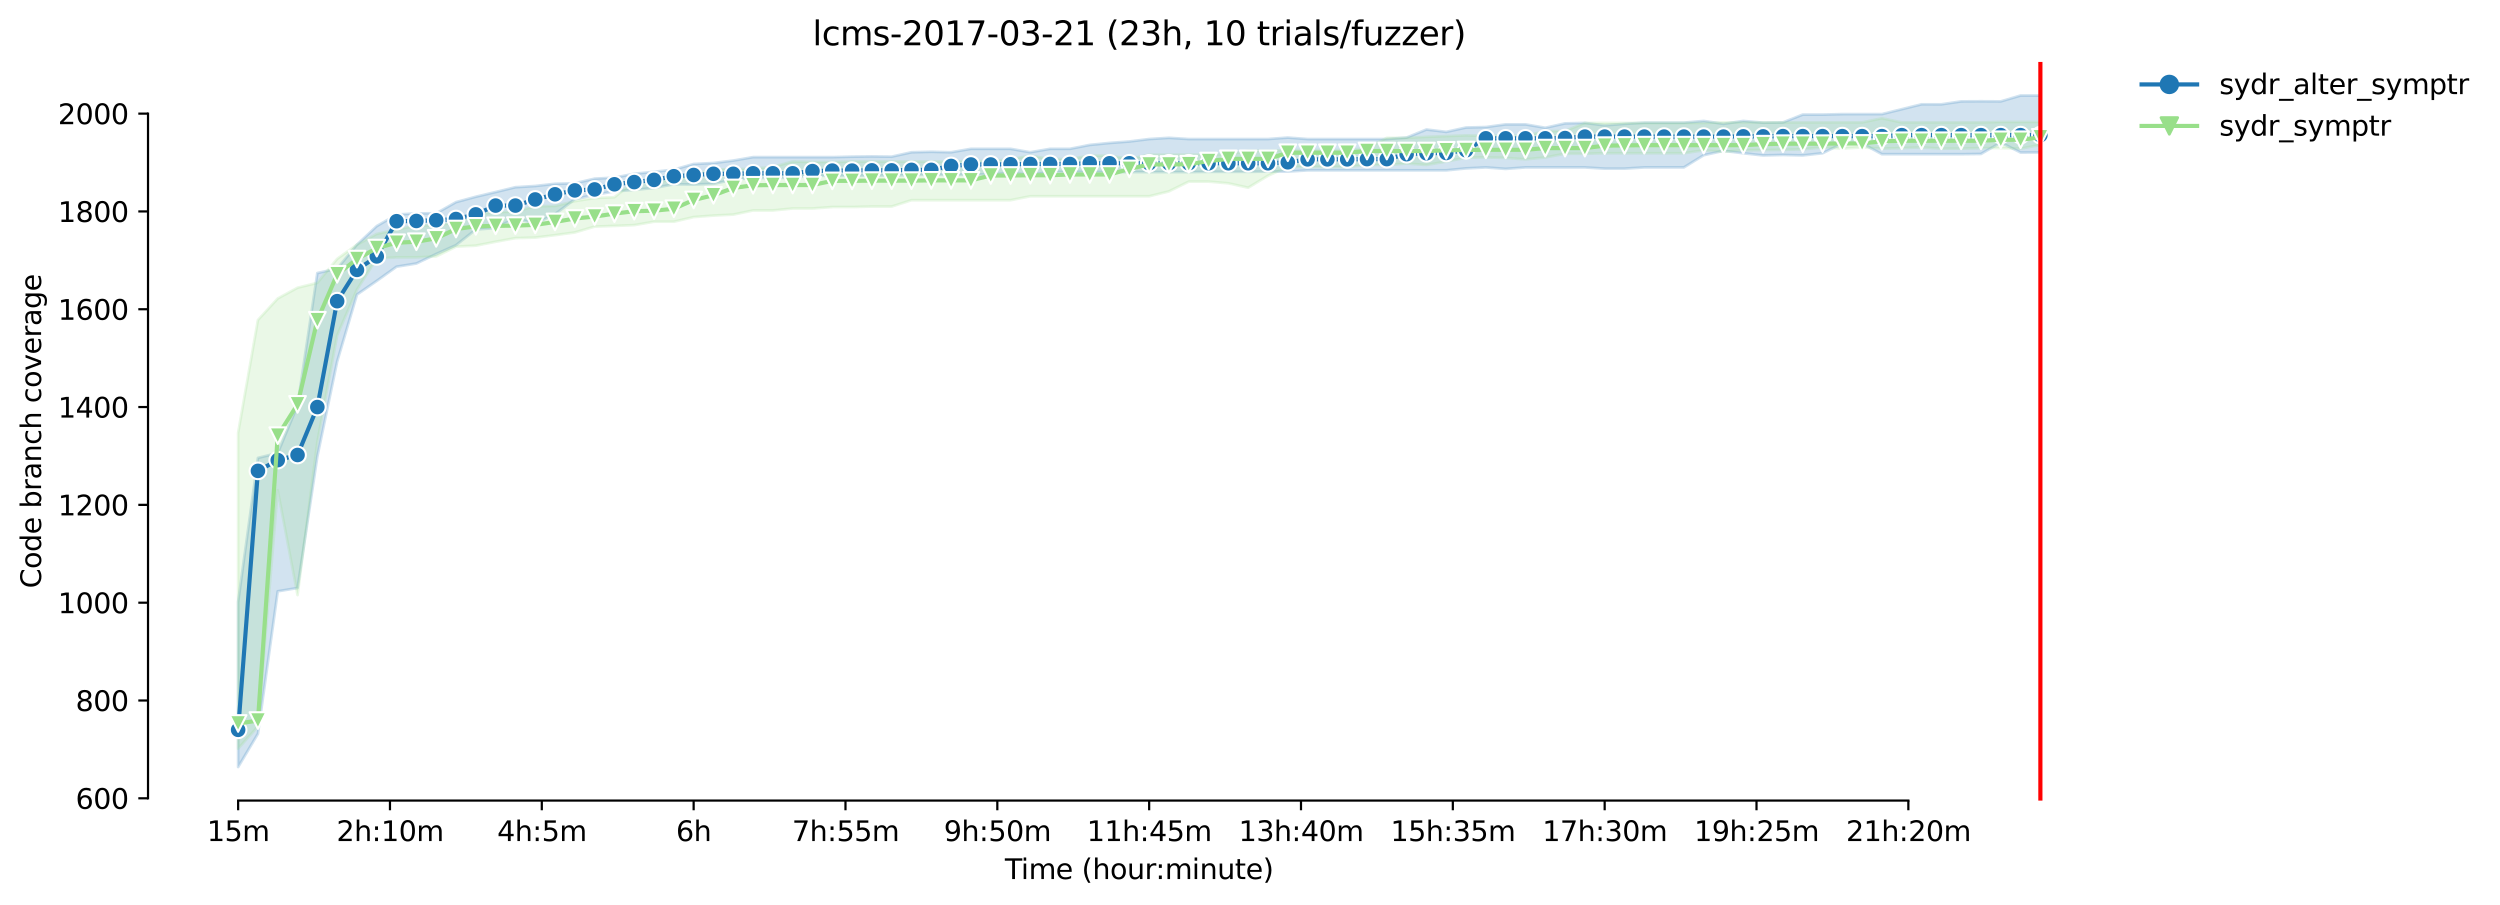 <?xml version="1.0" encoding="utf-8" standalone="no"?>
<!DOCTYPE svg PUBLIC "-//W3C//DTD SVG 1.1//EN"
  "http://www.w3.org/Graphics/SVG/1.1/DTD/svg11.dtd">
<svg height="325.986pt" version="1.1" viewBox="0 0 900.695 325.986" width="900.695pt" xmlns="http://www.w3.org/2000/svg" xmlns:xlink="http://www.w3.org/1999/xlink">
 <defs>
  <style type="text/css">*{stroke-linecap:butt;stroke-linejoin:round;}</style>
 </defs>
 <g id="figure_1">
  <g id="patch_1">
   <path d="M 0 325.986 
L 900.695 325.986 
L 900.695 0 
L 0 0 
z
" style="fill:#ffffff;"/>
  </g>
  <g id="axes_1">
   <g id="patch_2">
    <path d="M 53.328 288.43 
L 767.568 288.43 
L 767.568 22.318 
L 53.328 22.318 
z
" style="fill:#ffffff;"/>
   </g>
   <g id="PolyCollection_1">
    <defs>
     <path d="M 85.794 -109.154 
L 85.794 -49.652 
L 92.929 -61.634 
L 100.064 -112.951 
L 107.199 -114.14 
L 114.335 -161.537 
L 121.47 -195.719 
L 128.605 -219.858 
L 135.74 -224.792 
L 142.876 -229.901 
L 150.011 -231.047 
L 157.146 -234.482 
L 164.281 -237.654 
L 171.417 -243.292 
L 178.552 -243.821 
L 185.687 -247.345 
L 192.823 -245.407 
L 199.958 -248.829 
L 207.093 -254.216 
L 214.228 -255.802 
L 221.364 -257.029 
L 228.499 -257.564 
L 235.634 -258.269 
L 242.769 -259.586 
L 249.905 -259.502 
L 257.04 -259.767 
L 264.175 -261.264 
L 271.31 -261.872 
L 278.446 -261.881 
L 285.581 -261.969 
L 292.716 -262.674 
L 299.852 -262.674 
L 306.987 -262.674 
L 314.122 -262.762 
L 321.257 -262.762 
L 328.393 -262.938 
L 335.528 -263.114 
L 342.663 -262.938 
L 349.798 -263.114 
L 356.934 -263.114 
L 364.069 -263.718 
L 371.204 -263.026 
L 378.339 -263.995 
L 385.475 -264.083 
L 392.61 -263.995 
L 399.745 -263.995 
L 406.88 -263.995 
L 414.016 -263.995 
L 421.151 -263.995 
L 428.286 -263.995 
L 435.422 -264.083 
L 442.557 -264.083 
L 449.692 -264.083 
L 456.827 -264.171 
L 463.963 -264.171 
L 471.098 -264.612 
L 478.233 -264.612 
L 485.368 -264.612 
L 492.504 -264.612 
L 499.639 -264.612 
L 506.774 -264.612 
L 513.909 -264.612 
L 521.045 -264.612 
L 528.18 -265.317 
L 535.315 -265.669 
L 542.451 -265.141 
L 549.586 -265.669 
L 556.721 -265.669 
L 563.856 -265.669 
L 570.992 -265.669 
L 578.127 -265.229 
L 585.262 -265.229 
L 592.397 -265.669 
L 599.533 -265.669 
L 606.668 -265.669 
L 613.803 -270.074 
L 620.938 -271.649 
L 628.074 -270.779 
L 635.209 -269.986 
L 642.344 -270.162 
L 649.479 -269.986 
L 656.615 -270.779 
L 663.75 -274.303 
L 670.885 -274.303 
L 678.021 -270.426 
L 685.156 -270.426 
L 692.291 -270.426 
L 699.426 -270.426 
L 706.562 -270.426 
L 713.697 -270.515 
L 720.832 -274.655 
L 727.967 -271.037 
L 735.103 -271.043 
L 735.103 -291.572 
L 735.103 -291.572 
L 727.967 -291.57 
L 720.832 -289.456 
L 713.697 -289.5 
L 706.562 -289.456 
L 699.426 -288.399 
L 692.291 -288.412 
L 685.156 -286.637 
L 678.021 -284.875 
L 670.885 -284.875 
L 663.75 -284.875 
L 656.615 -284.698 
L 649.479 -284.698 
L 642.344 -281.879 
L 635.209 -281.791 
L 628.074 -282.408 
L 620.938 -281.362 
L 613.803 -282.408 
L 606.668 -281.791 
L 599.533 -281.791 
L 592.397 -281.791 
L 585.262 -281.351 
L 578.127 -280.822 
L 570.992 -281.703 
L 563.856 -281.527 
L 556.721 -279.948 
L 549.586 -281.174 
L 542.451 -281.174 
L 535.315 -280.205 
L 528.18 -280.04 
L 521.045 -278.468 
L 513.909 -279.324 
L 506.774 -276.417 
L 499.639 -275.889 
L 492.504 -275.889 
L 485.368 -275.889 
L 478.233 -275.889 
L 471.098 -275.889 
L 463.963 -276.417 
L 456.827 -275.889 
L 449.692 -275.889 
L 442.557 -275.889 
L 435.422 -275.889 
L 428.286 -275.889 
L 421.151 -276.329 
L 414.016 -275.889 
L 406.88 -275.008 
L 399.745 -274.479 
L 392.61 -273.774 
L 385.475 -272.365 
L 378.339 -272.365 
L 371.204 -271.131 
L 364.069 -272.365 
L 356.934 -272.365 
L 349.798 -272.365 
L 342.663 -271.131 
L 335.528 -271.307 
L 328.393 -271.131 
L 321.257 -269.545 
L 314.122 -269.634 
L 306.987 -269.545 
L 299.852 -269.369 
L 292.716 -269.369 
L 285.581 -269.369 
L 278.446 -269.369 
L 271.31 -269.369 
L 264.175 -268.136 
L 257.04 -267.255 
L 249.905 -266.903 
L 242.769 -264.876 
L 235.634 -264.083 
L 228.499 -263.379 
L 221.364 -261.971 
L 214.228 -261.617 
L 207.093 -259.943 
L 199.958 -259.767 
L 192.823 -258.974 
L 185.687 -258.533 
L 178.552 -256.791 
L 171.417 -255.097 
L 164.281 -253.159 
L 157.146 -249.124 
L 150.011 -249.115 
L 142.876 -248.666 
L 135.74 -244.526 
L 128.605 -237.83 
L 121.47 -229.196 
L 114.335 -227.611 
L 107.199 -179.95 
L 100.064 -162.77 
L 92.929 -161.008 
L 85.794 -109.154 
z
" id="m7021c19759" style="stroke:#1f77b4;stroke-opacity:0.2;"/>
    </defs>
    <g clip-path="url(#p89647424ec)">
     <use style="fill:#1f77b4;fill-opacity:0.2;stroke:#1f77b4;stroke-opacity:0.2;" x="0" xlink:href="#m7021c19759" y="325.986"/>
    </g>
   </g>
   <g id="PolyCollection_2">
    <defs>
     <path d="M 85.794 -170.083 
L 85.794 -56.26 
L 92.929 -64.274 
L 100.064 -149.353 
L 107.199 -111.596 
L 114.335 -166.735 
L 121.47 -205.146 
L 128.605 -221.62 
L 135.74 -232.897 
L 142.876 -233.249 
L 150.011 -233.249 
L 157.146 -233.601 
L 164.281 -237.125 
L 171.417 -237.478 
L 178.552 -238.887 
L 185.687 -240.202 
L 192.823 -240.385 
L 199.958 -241.266 
L 207.093 -242.235 
L 214.228 -244.343 
L 221.364 -244.587 
L 228.499 -244.878 
L 235.634 -246.111 
L 242.769 -246.111 
L 249.905 -247.785 
L 257.04 -248.314 
L 264.175 -248.666 
L 271.31 -250.164 
L 278.446 -250.164 
L 285.581 -250.869 
L 292.716 -250.869 
L 299.852 -251.397 
L 306.987 -251.397 
L 314.122 -251.573 
L 321.257 -251.573 
L 328.393 -253.864 
L 335.528 -253.864 
L 342.663 -253.864 
L 349.798 -253.864 
L 356.934 -253.864 
L 364.069 -253.864 
L 371.204 -255.274 
L 378.339 -255.274 
L 385.475 -255.274 
L 392.61 -255.274 
L 399.745 -255.274 
L 406.88 -255.274 
L 414.016 -255.274 
L 421.151 -257.036 
L 428.286 -260.559 
L 435.422 -260.559 
L 442.557 -259.943 
L 449.692 -258.357 
L 456.827 -262.674 
L 463.963 -265.845 
L 471.098 -265.845 
L 478.233 -265.845 
L 485.368 -265.845 
L 492.504 -266.55 
L 499.639 -266.55 
L 506.774 -267.079 
L 513.909 -266.55 
L 521.045 -267.784 
L 528.18 -269.191 
L 535.315 -269.281 
L 542.451 -269.105 
L 549.586 -268.576 
L 556.721 -269.264 
L 563.856 -270.603 
L 570.992 -270.603 
L 578.127 -270.779 
L 585.262 -270.779 
L 592.397 -270.779 
L 599.533 -270.779 
L 606.668 -270.779 
L 613.803 -271.836 
L 620.938 -271.307 
L 628.074 -271.836 
L 635.209 -271.924 
L 642.344 -272.012 
L 649.479 -272.188 
L 656.615 -272.893 
L 663.75 -272.446 
L 670.885 -272.893 
L 678.021 -272.453 
L 685.156 -272.625 
L 692.291 -272.887 
L 699.426 -272.453 
L 706.562 -272.453 
L 713.697 -272.625 
L 720.832 -272.629 
L 727.967 -272.437 
L 735.103 -273.768 
L 735.103 -282.055 
L 735.103 -282.055 
L 727.967 -282.055 
L 720.832 -282.055 
L 713.697 -281.879 
L 706.562 -281.879 
L 699.426 -281.879 
L 692.291 -281.879 
L 685.156 -281.879 
L 678.021 -283.377 
L 670.885 -281.879 
L 663.75 -281.917 
L 656.615 -281.879 
L 649.479 -281.879 
L 642.344 -281.879 
L 635.209 -281.879 
L 628.074 -281.879 
L 620.938 -281.879 
L 613.803 -281.703 
L 606.668 -281.703 
L 599.533 -281.703 
L 592.397 -281.703 
L 585.262 -281.703 
L 578.127 -281.703 
L 570.992 -281.703 
L 563.856 -278.796 
L 556.721 -278.708 
L 549.586 -277.034 
L 542.451 -277.21 
L 535.315 -277.034 
L 528.18 -277.21 
L 521.045 -276.946 
L 513.909 -276.681 
L 506.774 -276.329 
L 499.639 -276.333 
L 492.504 -272.545 
L 485.368 -271.924 
L 478.233 -271.924 
L 471.098 -271.924 
L 463.963 -271.924 
L 456.827 -271.66 
L 449.692 -271.66 
L 442.557 -270.426 
L 435.422 -270.25 
L 428.286 -270.27 
L 421.151 -270.25 
L 414.016 -270.25 
L 406.88 -268.695 
L 399.745 -269.898 
L 392.61 -269.898 
L 385.475 -268.695 
L 378.339 -268.665 
L 371.204 -269.898 
L 364.069 -268.576 
L 356.934 -267.96 
L 349.798 -267.96 
L 342.663 -267.784 
L 335.528 -267.784 
L 328.393 -267.784 
L 321.257 -267.784 
L 314.122 -267.784 
L 306.987 -267.784 
L 299.852 -267.612 
L 292.716 -267.607 
L 285.581 -267.784 
L 278.446 -265.845 
L 271.31 -265.229 
L 264.175 -264.964 
L 257.04 -264.964 
L 249.905 -263.114 
L 242.769 -260.912 
L 235.634 -260.736 
L 228.499 -260.736 
L 221.364 -254.921 
L 214.228 -254.657 
L 207.093 -253.512 
L 199.958 -251.776 
L 192.823 -251.664 
L 185.687 -249.811 
L 178.552 -249.459 
L 171.417 -248.858 
L 164.281 -245.759 
L 157.146 -244.878 
L 150.011 -244.702 
L 142.876 -243.292 
L 135.74 -241.706 
L 128.605 -237.83 
L 121.47 -232.72 
L 114.335 -224.087 
L 107.199 -222.325 
L 100.064 -218.448 
L 92.929 -210.696 
L 85.794 -170.083 
z
" id="mb090009d93" style="stroke:#98df8a;stroke-opacity:0.2;"/>
    </defs>
    <g clip-path="url(#p89647424ec)">
     <use style="fill:#98df8a;fill-opacity:0.2;stroke:#98df8a;stroke-opacity:0.2;" x="0" xlink:href="#mb090009d93" y="325.986"/>
    </g>
   </g>
   <g id="matplotlib.axis_1">
    <g id="xtick_1">
     <g id="line2d_1">
      <defs>
       <path d="M 0 0 
L 0 3.5 
" id="m40dc7564fc" style="stroke:#000000;stroke-width:0.8;"/>
      </defs>
      <g>
       <use style="stroke:#000000;stroke-width:0.8;" x="85.794" xlink:href="#m40dc7564fc" y="288.43"/>
      </g>
     </g>
     <g id="text_1">
      <!-- 15m -->
      <g transform="translate(74.561 303.029)scale(0.1 -0.1)">
       <defs>
        <path d="M 794 531 
L 1825 531 
L 1825 4091 
L 703 3866 
L 703 4441 
L 1819 4666 
L 2450 4666 
L 2450 531 
L 3481 531 
L 3481 0 
L 794 0 
L 794 531 
z
" id="DejaVuSans-31" transform="scale(0.016)"/>
        <path d="M 691 4666 
L 3169 4666 
L 3169 4134 
L 1269 4134 
L 1269 2991 
Q 1406 3038 1543 3061 
Q 1681 3084 1819 3084 
Q 2600 3084 3056 2656 
Q 3513 2228 3513 1497 
Q 3513 744 3044 326 
Q 2575 -91 1722 -91 
Q 1428 -91 1123 -41 
Q 819 9 494 109 
L 494 744 
Q 775 591 1075 516 
Q 1375 441 1709 441 
Q 2250 441 2565 725 
Q 2881 1009 2881 1497 
Q 2881 1984 2565 2268 
Q 2250 2553 1709 2553 
Q 1456 2553 1204 2497 
Q 953 2441 691 2322 
L 691 4666 
z
" id="DejaVuSans-35" transform="scale(0.016)"/>
        <path d="M 3328 2828 
Q 3544 3216 3844 3400 
Q 4144 3584 4550 3584 
Q 5097 3584 5394 3201 
Q 5691 2819 5691 2113 
L 5691 0 
L 5113 0 
L 5113 2094 
Q 5113 2597 4934 2840 
Q 4756 3084 4391 3084 
Q 3944 3084 3684 2787 
Q 3425 2491 3425 1978 
L 3425 0 
L 2847 0 
L 2847 2094 
Q 2847 2600 2669 2842 
Q 2491 3084 2119 3084 
Q 1678 3084 1418 2786 
Q 1159 2488 1159 1978 
L 1159 0 
L 581 0 
L 581 3500 
L 1159 3500 
L 1159 2956 
Q 1356 3278 1631 3431 
Q 1906 3584 2284 3584 
Q 2666 3584 2933 3390 
Q 3200 3197 3328 2828 
z
" id="DejaVuSans-6d" transform="scale(0.016)"/>
       </defs>
       <use xlink:href="#DejaVuSans-31"/>
       <use x="63.623" xlink:href="#DejaVuSans-35"/>
       <use x="127.246" xlink:href="#DejaVuSans-6d"/>
      </g>
     </g>
    </g>
    <g id="xtick_2">
     <g id="line2d_2">
      <g>
       <use style="stroke:#000000;stroke-width:0.8;" x="140.497" xlink:href="#m40dc7564fc" y="288.43"/>
      </g>
     </g>
     <g id="text_2">
      <!-- 2h:10m -->
      <g transform="translate(121.23 303.029)scale(0.1 -0.1)">
       <defs>
        <path d="M 1228 531 
L 3431 531 
L 3431 0 
L 469 0 
L 469 531 
Q 828 903 1448 1529 
Q 2069 2156 2228 2338 
Q 2531 2678 2651 2914 
Q 2772 3150 2772 3378 
Q 2772 3750 2511 3984 
Q 2250 4219 1831 4219 
Q 1534 4219 1204 4116 
Q 875 4013 500 3803 
L 500 4441 
Q 881 4594 1212 4672 
Q 1544 4750 1819 4750 
Q 2544 4750 2975 4387 
Q 3406 4025 3406 3419 
Q 3406 3131 3298 2873 
Q 3191 2616 2906 2266 
Q 2828 2175 2409 1742 
Q 1991 1309 1228 531 
z
" id="DejaVuSans-32" transform="scale(0.016)"/>
        <path d="M 3513 2113 
L 3513 0 
L 2938 0 
L 2938 2094 
Q 2938 2591 2744 2837 
Q 2550 3084 2163 3084 
Q 1697 3084 1428 2787 
Q 1159 2491 1159 1978 
L 1159 0 
L 581 0 
L 581 4863 
L 1159 4863 
L 1159 2956 
Q 1366 3272 1645 3428 
Q 1925 3584 2291 3584 
Q 2894 3584 3203 3211 
Q 3513 2838 3513 2113 
z
" id="DejaVuSans-68" transform="scale(0.016)"/>
        <path d="M 750 794 
L 1409 794 
L 1409 0 
L 750 0 
L 750 794 
z
M 750 3309 
L 1409 3309 
L 1409 2516 
L 750 2516 
L 750 3309 
z
" id="DejaVuSans-3a" transform="scale(0.016)"/>
        <path d="M 2034 4250 
Q 1547 4250 1301 3770 
Q 1056 3291 1056 2328 
Q 1056 1369 1301 889 
Q 1547 409 2034 409 
Q 2525 409 2770 889 
Q 3016 1369 3016 2328 
Q 3016 3291 2770 3770 
Q 2525 4250 2034 4250 
z
M 2034 4750 
Q 2819 4750 3233 4129 
Q 3647 3509 3647 2328 
Q 3647 1150 3233 529 
Q 2819 -91 2034 -91 
Q 1250 -91 836 529 
Q 422 1150 422 2328 
Q 422 3509 836 4129 
Q 1250 4750 2034 4750 
z
" id="DejaVuSans-30" transform="scale(0.016)"/>
       </defs>
       <use xlink:href="#DejaVuSans-32"/>
       <use x="63.623" xlink:href="#DejaVuSans-68"/>
       <use x="127.002" xlink:href="#DejaVuSans-3a"/>
       <use x="160.693" xlink:href="#DejaVuSans-31"/>
       <use x="224.316" xlink:href="#DejaVuSans-30"/>
       <use x="287.939" xlink:href="#DejaVuSans-6d"/>
      </g>
     </g>
    </g>
    <g id="xtick_3">
     <g id="line2d_3">
      <g>
       <use style="stroke:#000000;stroke-width:0.8;" x="195.201" xlink:href="#m40dc7564fc" y="288.43"/>
      </g>
     </g>
     <g id="text_3">
      <!-- 4h:5m -->
      <g transform="translate(179.115 303.029)scale(0.1 -0.1)">
       <defs>
        <path d="M 2419 4116 
L 825 1625 
L 2419 1625 
L 2419 4116 
z
M 2253 4666 
L 3047 4666 
L 3047 1625 
L 3713 1625 
L 3713 1100 
L 3047 1100 
L 3047 0 
L 2419 0 
L 2419 1100 
L 313 1100 
L 313 1709 
L 2253 4666 
z
" id="DejaVuSans-34" transform="scale(0.016)"/>
       </defs>
       <use xlink:href="#DejaVuSans-34"/>
       <use x="63.623" xlink:href="#DejaVuSans-68"/>
       <use x="127.002" xlink:href="#DejaVuSans-3a"/>
       <use x="160.693" xlink:href="#DejaVuSans-35"/>
       <use x="224.316" xlink:href="#DejaVuSans-6d"/>
      </g>
     </g>
    </g>
    <g id="xtick_4">
     <g id="line2d_4">
      <g>
       <use style="stroke:#000000;stroke-width:0.8;" x="249.905" xlink:href="#m40dc7564fc" y="288.43"/>
      </g>
     </g>
     <g id="text_4">
      <!-- 6h -->
      <g transform="translate(243.555 303.029)scale(0.1 -0.1)">
       <defs>
        <path d="M 2113 2584 
Q 1688 2584 1439 2293 
Q 1191 2003 1191 1497 
Q 1191 994 1439 701 
Q 1688 409 2113 409 
Q 2538 409 2786 701 
Q 3034 994 3034 1497 
Q 3034 2003 2786 2293 
Q 2538 2584 2113 2584 
z
M 3366 4563 
L 3366 3988 
Q 3128 4100 2886 4159 
Q 2644 4219 2406 4219 
Q 1781 4219 1451 3797 
Q 1122 3375 1075 2522 
Q 1259 2794 1537 2939 
Q 1816 3084 2150 3084 
Q 2853 3084 3261 2657 
Q 3669 2231 3669 1497 
Q 3669 778 3244 343 
Q 2819 -91 2113 -91 
Q 1303 -91 875 529 
Q 447 1150 447 2328 
Q 447 3434 972 4092 
Q 1497 4750 2381 4750 
Q 2619 4750 2861 4703 
Q 3103 4656 3366 4563 
z
" id="DejaVuSans-36" transform="scale(0.016)"/>
       </defs>
       <use xlink:href="#DejaVuSans-36"/>
       <use x="63.623" xlink:href="#DejaVuSans-68"/>
      </g>
     </g>
    </g>
    <g id="xtick_5">
     <g id="line2d_5">
      <g>
       <use style="stroke:#000000;stroke-width:0.8;" x="304.608" xlink:href="#m40dc7564fc" y="288.43"/>
      </g>
     </g>
     <g id="text_5">
      <!-- 7h:55m -->
      <g transform="translate(285.341 303.029)scale(0.1 -0.1)">
       <defs>
        <path d="M 525 4666 
L 3525 4666 
L 3525 4397 
L 1831 0 
L 1172 0 
L 2766 4134 
L 525 4134 
L 525 4666 
z
" id="DejaVuSans-37" transform="scale(0.016)"/>
       </defs>
       <use xlink:href="#DejaVuSans-37"/>
       <use x="63.623" xlink:href="#DejaVuSans-68"/>
       <use x="127.002" xlink:href="#DejaVuSans-3a"/>
       <use x="160.693" xlink:href="#DejaVuSans-35"/>
       <use x="224.316" xlink:href="#DejaVuSans-35"/>
       <use x="287.939" xlink:href="#DejaVuSans-6d"/>
      </g>
     </g>
    </g>
    <g id="xtick_6">
     <g id="line2d_6">
      <g>
       <use style="stroke:#000000;stroke-width:0.8;" x="359.312" xlink:href="#m40dc7564fc" y="288.43"/>
      </g>
     </g>
     <g id="text_6">
      <!-- 9h:50m -->
      <g transform="translate(340.045 303.029)scale(0.1 -0.1)">
       <defs>
        <path d="M 703 97 
L 703 672 
Q 941 559 1184 500 
Q 1428 441 1663 441 
Q 2288 441 2617 861 
Q 2947 1281 2994 2138 
Q 2813 1869 2534 1725 
Q 2256 1581 1919 1581 
Q 1219 1581 811 2004 
Q 403 2428 403 3163 
Q 403 3881 828 4315 
Q 1253 4750 1959 4750 
Q 2769 4750 3195 4129 
Q 3622 3509 3622 2328 
Q 3622 1225 3098 567 
Q 2575 -91 1691 -91 
Q 1453 -91 1209 -44 
Q 966 3 703 97 
z
M 1959 2075 
Q 2384 2075 2632 2365 
Q 2881 2656 2881 3163 
Q 2881 3666 2632 3958 
Q 2384 4250 1959 4250 
Q 1534 4250 1286 3958 
Q 1038 3666 1038 3163 
Q 1038 2656 1286 2365 
Q 1534 2075 1959 2075 
z
" id="DejaVuSans-39" transform="scale(0.016)"/>
       </defs>
       <use xlink:href="#DejaVuSans-39"/>
       <use x="63.623" xlink:href="#DejaVuSans-68"/>
       <use x="127.002" xlink:href="#DejaVuSans-3a"/>
       <use x="160.693" xlink:href="#DejaVuSans-35"/>
       <use x="224.316" xlink:href="#DejaVuSans-30"/>
       <use x="287.939" xlink:href="#DejaVuSans-6d"/>
      </g>
     </g>
    </g>
    <g id="xtick_7">
     <g id="line2d_7">
      <g>
       <use style="stroke:#000000;stroke-width:0.8;" x="414.016" xlink:href="#m40dc7564fc" y="288.43"/>
      </g>
     </g>
     <g id="text_7">
      <!-- 11h:45m -->
      <g transform="translate(391.567 303.029)scale(0.1 -0.1)">
       <use xlink:href="#DejaVuSans-31"/>
       <use x="63.623" xlink:href="#DejaVuSans-31"/>
       <use x="127.246" xlink:href="#DejaVuSans-68"/>
       <use x="190.625" xlink:href="#DejaVuSans-3a"/>
       <use x="224.316" xlink:href="#DejaVuSans-34"/>
       <use x="287.939" xlink:href="#DejaVuSans-35"/>
       <use x="351.562" xlink:href="#DejaVuSans-6d"/>
      </g>
     </g>
    </g>
    <g id="xtick_8">
     <g id="line2d_8">
      <g>
       <use style="stroke:#000000;stroke-width:0.8;" x="468.719" xlink:href="#m40dc7564fc" y="288.43"/>
      </g>
     </g>
     <g id="text_8">
      <!-- 13h:40m -->
      <g transform="translate(446.271 303.029)scale(0.1 -0.1)">
       <defs>
        <path d="M 2597 2516 
Q 3050 2419 3304 2112 
Q 3559 1806 3559 1356 
Q 3559 666 3084 287 
Q 2609 -91 1734 -91 
Q 1441 -91 1130 -33 
Q 819 25 488 141 
L 488 750 
Q 750 597 1062 519 
Q 1375 441 1716 441 
Q 2309 441 2620 675 
Q 2931 909 2931 1356 
Q 2931 1769 2642 2001 
Q 2353 2234 1838 2234 
L 1294 2234 
L 1294 2753 
L 1863 2753 
Q 2328 2753 2575 2939 
Q 2822 3125 2822 3475 
Q 2822 3834 2567 4026 
Q 2313 4219 1838 4219 
Q 1578 4219 1281 4162 
Q 984 4106 628 3988 
L 628 4550 
Q 988 4650 1302 4700 
Q 1616 4750 1894 4750 
Q 2613 4750 3031 4423 
Q 3450 4097 3450 3541 
Q 3450 3153 3228 2886 
Q 3006 2619 2597 2516 
z
" id="DejaVuSans-33" transform="scale(0.016)"/>
       </defs>
       <use xlink:href="#DejaVuSans-31"/>
       <use x="63.623" xlink:href="#DejaVuSans-33"/>
       <use x="127.246" xlink:href="#DejaVuSans-68"/>
       <use x="190.625" xlink:href="#DejaVuSans-3a"/>
       <use x="224.316" xlink:href="#DejaVuSans-34"/>
       <use x="287.939" xlink:href="#DejaVuSans-30"/>
       <use x="351.562" xlink:href="#DejaVuSans-6d"/>
      </g>
     </g>
    </g>
    <g id="xtick_9">
     <g id="line2d_9">
      <g>
       <use style="stroke:#000000;stroke-width:0.8;" x="523.423" xlink:href="#m40dc7564fc" y="288.43"/>
      </g>
     </g>
     <g id="text_9">
      <!-- 15h:35m -->
      <g transform="translate(500.975 303.029)scale(0.1 -0.1)">
       <use xlink:href="#DejaVuSans-31"/>
       <use x="63.623" xlink:href="#DejaVuSans-35"/>
       <use x="127.246" xlink:href="#DejaVuSans-68"/>
       <use x="190.625" xlink:href="#DejaVuSans-3a"/>
       <use x="224.316" xlink:href="#DejaVuSans-33"/>
       <use x="287.939" xlink:href="#DejaVuSans-35"/>
       <use x="351.562" xlink:href="#DejaVuSans-6d"/>
      </g>
     </g>
    </g>
    <g id="xtick_10">
     <g id="line2d_10">
      <g>
       <use style="stroke:#000000;stroke-width:0.8;" x="578.127" xlink:href="#m40dc7564fc" y="288.43"/>
      </g>
     </g>
     <g id="text_10">
      <!-- 17h:30m -->
      <g transform="translate(555.678 303.029)scale(0.1 -0.1)">
       <use xlink:href="#DejaVuSans-31"/>
       <use x="63.623" xlink:href="#DejaVuSans-37"/>
       <use x="127.246" xlink:href="#DejaVuSans-68"/>
       <use x="190.625" xlink:href="#DejaVuSans-3a"/>
       <use x="224.316" xlink:href="#DejaVuSans-33"/>
       <use x="287.939" xlink:href="#DejaVuSans-30"/>
       <use x="351.562" xlink:href="#DejaVuSans-6d"/>
      </g>
     </g>
    </g>
    <g id="xtick_11">
     <g id="line2d_11">
      <g>
       <use style="stroke:#000000;stroke-width:0.8;" x="632.831" xlink:href="#m40dc7564fc" y="288.43"/>
      </g>
     </g>
     <g id="text_11">
      <!-- 19h:25m -->
      <g transform="translate(610.382 303.029)scale(0.1 -0.1)">
       <use xlink:href="#DejaVuSans-31"/>
       <use x="63.623" xlink:href="#DejaVuSans-39"/>
       <use x="127.246" xlink:href="#DejaVuSans-68"/>
       <use x="190.625" xlink:href="#DejaVuSans-3a"/>
       <use x="224.316" xlink:href="#DejaVuSans-32"/>
       <use x="287.939" xlink:href="#DejaVuSans-35"/>
       <use x="351.562" xlink:href="#DejaVuSans-6d"/>
      </g>
     </g>
    </g>
    <g id="xtick_12">
     <g id="line2d_12">
      <g>
       <use style="stroke:#000000;stroke-width:0.8;" x="687.534" xlink:href="#m40dc7564fc" y="288.43"/>
      </g>
     </g>
     <g id="text_12">
      <!-- 21h:20m -->
      <g transform="translate(665.086 303.029)scale(0.1 -0.1)">
       <use xlink:href="#DejaVuSans-32"/>
       <use x="63.623" xlink:href="#DejaVuSans-31"/>
       <use x="127.246" xlink:href="#DejaVuSans-68"/>
       <use x="190.625" xlink:href="#DejaVuSans-3a"/>
       <use x="224.316" xlink:href="#DejaVuSans-32"/>
       <use x="287.939" xlink:href="#DejaVuSans-30"/>
       <use x="351.562" xlink:href="#DejaVuSans-6d"/>
      </g>
     </g>
    </g>
    <g id="text_13">
     <!-- Time (hour:minute) -->
     <g transform="translate(362.041 316.707)scale(0.1 -0.1)">
      <defs>
       <path d="M -19 4666 
L 3928 4666 
L 3928 4134 
L 2272 4134 
L 2272 0 
L 1638 0 
L 1638 4134 
L -19 4134 
L -19 4666 
z
" id="DejaVuSans-54" transform="scale(0.016)"/>
       <path d="M 603 3500 
L 1178 3500 
L 1178 0 
L 603 0 
L 603 3500 
z
M 603 4863 
L 1178 4863 
L 1178 4134 
L 603 4134 
L 603 4863 
z
" id="DejaVuSans-69" transform="scale(0.016)"/>
       <path d="M 3597 1894 
L 3597 1613 
L 953 1613 
Q 991 1019 1311 708 
Q 1631 397 2203 397 
Q 2534 397 2845 478 
Q 3156 559 3463 722 
L 3463 178 
Q 3153 47 2828 -22 
Q 2503 -91 2169 -91 
Q 1331 -91 842 396 
Q 353 884 353 1716 
Q 353 2575 817 3079 
Q 1281 3584 2069 3584 
Q 2775 3584 3186 3129 
Q 3597 2675 3597 1894 
z
M 3022 2063 
Q 3016 2534 2758 2815 
Q 2500 3097 2075 3097 
Q 1594 3097 1305 2825 
Q 1016 2553 972 2059 
L 3022 2063 
z
" id="DejaVuSans-65" transform="scale(0.016)"/>
       <path id="DejaVuSans-20" transform="scale(0.016)"/>
       <path d="M 1984 4856 
Q 1566 4138 1362 3434 
Q 1159 2731 1159 2009 
Q 1159 1288 1364 580 
Q 1569 -128 1984 -844 
L 1484 -844 
Q 1016 -109 783 600 
Q 550 1309 550 2009 
Q 550 2706 781 3412 
Q 1013 4119 1484 4856 
L 1984 4856 
z
" id="DejaVuSans-28" transform="scale(0.016)"/>
       <path d="M 1959 3097 
Q 1497 3097 1228 2736 
Q 959 2375 959 1747 
Q 959 1119 1226 758 
Q 1494 397 1959 397 
Q 2419 397 2687 759 
Q 2956 1122 2956 1747 
Q 2956 2369 2687 2733 
Q 2419 3097 1959 3097 
z
M 1959 3584 
Q 2709 3584 3137 3096 
Q 3566 2609 3566 1747 
Q 3566 888 3137 398 
Q 2709 -91 1959 -91 
Q 1206 -91 779 398 
Q 353 888 353 1747 
Q 353 2609 779 3096 
Q 1206 3584 1959 3584 
z
" id="DejaVuSans-6f" transform="scale(0.016)"/>
       <path d="M 544 1381 
L 544 3500 
L 1119 3500 
L 1119 1403 
Q 1119 906 1312 657 
Q 1506 409 1894 409 
Q 2359 409 2629 706 
Q 2900 1003 2900 1516 
L 2900 3500 
L 3475 3500 
L 3475 0 
L 2900 0 
L 2900 538 
Q 2691 219 2414 64 
Q 2138 -91 1772 -91 
Q 1169 -91 856 284 
Q 544 659 544 1381 
z
M 1991 3584 
L 1991 3584 
z
" id="DejaVuSans-75" transform="scale(0.016)"/>
       <path d="M 2631 2963 
Q 2534 3019 2420 3045 
Q 2306 3072 2169 3072 
Q 1681 3072 1420 2755 
Q 1159 2438 1159 1844 
L 1159 0 
L 581 0 
L 581 3500 
L 1159 3500 
L 1159 2956 
Q 1341 3275 1631 3429 
Q 1922 3584 2338 3584 
Q 2397 3584 2469 3576 
Q 2541 3569 2628 3553 
L 2631 2963 
z
" id="DejaVuSans-72" transform="scale(0.016)"/>
       <path d="M 3513 2113 
L 3513 0 
L 2938 0 
L 2938 2094 
Q 2938 2591 2744 2837 
Q 2550 3084 2163 3084 
Q 1697 3084 1428 2787 
Q 1159 2491 1159 1978 
L 1159 0 
L 581 0 
L 581 3500 
L 1159 3500 
L 1159 2956 
Q 1366 3272 1645 3428 
Q 1925 3584 2291 3584 
Q 2894 3584 3203 3211 
Q 3513 2838 3513 2113 
z
" id="DejaVuSans-6e" transform="scale(0.016)"/>
       <path d="M 1172 4494 
L 1172 3500 
L 2356 3500 
L 2356 3053 
L 1172 3053 
L 1172 1153 
Q 1172 725 1289 603 
Q 1406 481 1766 481 
L 2356 481 
L 2356 0 
L 1766 0 
Q 1100 0 847 248 
Q 594 497 594 1153 
L 594 3053 
L 172 3053 
L 172 3500 
L 594 3500 
L 594 4494 
L 1172 4494 
z
" id="DejaVuSans-74" transform="scale(0.016)"/>
       <path d="M 513 4856 
L 1013 4856 
Q 1481 4119 1714 3412 
Q 1947 2706 1947 2009 
Q 1947 1309 1714 600 
Q 1481 -109 1013 -844 
L 513 -844 
Q 928 -128 1133 580 
Q 1338 1288 1338 2009 
Q 1338 2731 1133 3434 
Q 928 4138 513 4856 
z
" id="DejaVuSans-29" transform="scale(0.016)"/>
      </defs>
      <use xlink:href="#DejaVuSans-54"/>
      <use x="57.959" xlink:href="#DejaVuSans-69"/>
      <use x="85.742" xlink:href="#DejaVuSans-6d"/>
      <use x="183.154" xlink:href="#DejaVuSans-65"/>
      <use x="244.678" xlink:href="#DejaVuSans-20"/>
      <use x="276.465" xlink:href="#DejaVuSans-28"/>
      <use x="315.479" xlink:href="#DejaVuSans-68"/>
      <use x="378.857" xlink:href="#DejaVuSans-6f"/>
      <use x="440.039" xlink:href="#DejaVuSans-75"/>
      <use x="503.418" xlink:href="#DejaVuSans-72"/>
      <use x="542.781" xlink:href="#DejaVuSans-3a"/>
      <use x="576.473" xlink:href="#DejaVuSans-6d"/>
      <use x="673.885" xlink:href="#DejaVuSans-69"/>
      <use x="701.668" xlink:href="#DejaVuSans-6e"/>
      <use x="765.047" xlink:href="#DejaVuSans-75"/>
      <use x="828.426" xlink:href="#DejaVuSans-74"/>
      <use x="867.635" xlink:href="#DejaVuSans-65"/>
      <use x="929.158" xlink:href="#DejaVuSans-29"/>
     </g>
    </g>
   </g>
   <g id="matplotlib.axis_2">
    <g id="ytick_1">
     <g id="line2d_13">
      <defs>
       <path d="M 0 0 
L -3.5 0 
" id="ma75fc3f279" style="stroke:#000000;stroke-width:0.8;"/>
      </defs>
      <g>
       <use style="stroke:#000000;stroke-width:0.8;" x="53.328" xlink:href="#ma75fc3f279" y="287.611"/>
      </g>
     </g>
     <g id="text_14">
      <!-- 600 -->
      <g transform="translate(27.241 291.41)scale(0.1 -0.1)">
       <use xlink:href="#DejaVuSans-36"/>
       <use x="63.623" xlink:href="#DejaVuSans-30"/>
       <use x="127.246" xlink:href="#DejaVuSans-30"/>
      </g>
     </g>
    </g>
    <g id="ytick_2">
     <g id="line2d_14">
      <g>
       <use style="stroke:#000000;stroke-width:0.8;" x="53.328" xlink:href="#ma75fc3f279" y="252.371"/>
      </g>
     </g>
     <g id="text_15">
      <!-- 800 -->
      <g transform="translate(27.241 256.171)scale(0.1 -0.1)">
       <defs>
        <path d="M 2034 2216 
Q 1584 2216 1326 1975 
Q 1069 1734 1069 1313 
Q 1069 891 1326 650 
Q 1584 409 2034 409 
Q 2484 409 2743 651 
Q 3003 894 3003 1313 
Q 3003 1734 2745 1975 
Q 2488 2216 2034 2216 
z
M 1403 2484 
Q 997 2584 770 2862 
Q 544 3141 544 3541 
Q 544 4100 942 4425 
Q 1341 4750 2034 4750 
Q 2731 4750 3128 4425 
Q 3525 4100 3525 3541 
Q 3525 3141 3298 2862 
Q 3072 2584 2669 2484 
Q 3125 2378 3379 2068 
Q 3634 1759 3634 1313 
Q 3634 634 3220 271 
Q 2806 -91 2034 -91 
Q 1263 -91 848 271 
Q 434 634 434 1313 
Q 434 1759 690 2068 
Q 947 2378 1403 2484 
z
M 1172 3481 
Q 1172 3119 1398 2916 
Q 1625 2713 2034 2713 
Q 2441 2713 2670 2916 
Q 2900 3119 2900 3481 
Q 2900 3844 2670 4047 
Q 2441 4250 2034 4250 
Q 1625 4250 1398 4047 
Q 1172 3844 1172 3481 
z
" id="DejaVuSans-38" transform="scale(0.016)"/>
       </defs>
       <use xlink:href="#DejaVuSans-38"/>
       <use x="63.623" xlink:href="#DejaVuSans-30"/>
       <use x="127.246" xlink:href="#DejaVuSans-30"/>
      </g>
     </g>
    </g>
    <g id="ytick_3">
     <g id="line2d_15">
      <g>
       <use style="stroke:#000000;stroke-width:0.8;" x="53.328" xlink:href="#ma75fc3f279" y="217.132"/>
      </g>
     </g>
     <g id="text_16">
      <!-- 1000 -->
      <g transform="translate(20.878 220.931)scale(0.1 -0.1)">
       <use xlink:href="#DejaVuSans-31"/>
       <use x="63.623" xlink:href="#DejaVuSans-30"/>
       <use x="127.246" xlink:href="#DejaVuSans-30"/>
       <use x="190.869" xlink:href="#DejaVuSans-30"/>
      </g>
     </g>
    </g>
    <g id="ytick_4">
     <g id="line2d_16">
      <g>
       <use style="stroke:#000000;stroke-width:0.8;" x="53.328" xlink:href="#ma75fc3f279" y="181.893"/>
      </g>
     </g>
     <g id="text_17">
      <!-- 1200 -->
      <g transform="translate(20.878 185.692)scale(0.1 -0.1)">
       <use xlink:href="#DejaVuSans-31"/>
       <use x="63.623" xlink:href="#DejaVuSans-32"/>
       <use x="127.246" xlink:href="#DejaVuSans-30"/>
       <use x="190.869" xlink:href="#DejaVuSans-30"/>
      </g>
     </g>
    </g>
    <g id="ytick_5">
     <g id="line2d_17">
      <g>
       <use style="stroke:#000000;stroke-width:0.8;" x="53.328" xlink:href="#ma75fc3f279" y="146.653"/>
      </g>
     </g>
     <g id="text_18">
      <!-- 1400 -->
      <g transform="translate(20.878 150.453)scale(0.1 -0.1)">
       <use xlink:href="#DejaVuSans-31"/>
       <use x="63.623" xlink:href="#DejaVuSans-34"/>
       <use x="127.246" xlink:href="#DejaVuSans-30"/>
       <use x="190.869" xlink:href="#DejaVuSans-30"/>
      </g>
     </g>
    </g>
    <g id="ytick_6">
     <g id="line2d_18">
      <g>
       <use style="stroke:#000000;stroke-width:0.8;" x="53.328" xlink:href="#ma75fc3f279" y="111.414"/>
      </g>
     </g>
     <g id="text_19">
      <!-- 1600 -->
      <g transform="translate(20.878 115.213)scale(0.1 -0.1)">
       <use xlink:href="#DejaVuSans-31"/>
       <use x="63.623" xlink:href="#DejaVuSans-36"/>
       <use x="127.246" xlink:href="#DejaVuSans-30"/>
       <use x="190.869" xlink:href="#DejaVuSans-30"/>
      </g>
     </g>
    </g>
    <g id="ytick_7">
     <g id="line2d_19">
      <g>
       <use style="stroke:#000000;stroke-width:0.8;" x="53.328" xlink:href="#ma75fc3f279" y="76.175"/>
      </g>
     </g>
     <g id="text_20">
      <!-- 1800 -->
      <g transform="translate(20.878 79.974)scale(0.1 -0.1)">
       <use xlink:href="#DejaVuSans-31"/>
       <use x="63.623" xlink:href="#DejaVuSans-38"/>
       <use x="127.246" xlink:href="#DejaVuSans-30"/>
       <use x="190.869" xlink:href="#DejaVuSans-30"/>
      </g>
     </g>
    </g>
    <g id="ytick_8">
     <g id="line2d_20">
      <g>
       <use style="stroke:#000000;stroke-width:0.8;" x="53.328" xlink:href="#ma75fc3f279" y="40.936"/>
      </g>
     </g>
     <g id="text_21">
      <!-- 2000 -->
      <g transform="translate(20.878 44.735)scale(0.1 -0.1)">
       <use xlink:href="#DejaVuSans-32"/>
       <use x="63.623" xlink:href="#DejaVuSans-30"/>
       <use x="127.246" xlink:href="#DejaVuSans-30"/>
       <use x="190.869" xlink:href="#DejaVuSans-30"/>
      </g>
     </g>
    </g>
    <g id="text_22">
     <!-- Code branch coverage -->
     <g transform="translate(14.798 211.949)rotate(-90)scale(0.1 -0.1)">
      <defs>
       <path d="M 4122 4306 
L 4122 3641 
Q 3803 3938 3442 4084 
Q 3081 4231 2675 4231 
Q 1875 4231 1450 3742 
Q 1025 3253 1025 2328 
Q 1025 1406 1450 917 
Q 1875 428 2675 428 
Q 3081 428 3442 575 
Q 3803 722 4122 1019 
L 4122 359 
Q 3791 134 3420 21 
Q 3050 -91 2638 -91 
Q 1578 -91 968 557 
Q 359 1206 359 2328 
Q 359 3453 968 4101 
Q 1578 4750 2638 4750 
Q 3056 4750 3426 4639 
Q 3797 4528 4122 4306 
z
" id="DejaVuSans-43" transform="scale(0.016)"/>
       <path d="M 2906 2969 
L 2906 4863 
L 3481 4863 
L 3481 0 
L 2906 0 
L 2906 525 
Q 2725 213 2448 61 
Q 2172 -91 1784 -91 
Q 1150 -91 751 415 
Q 353 922 353 1747 
Q 353 2572 751 3078 
Q 1150 3584 1784 3584 
Q 2172 3584 2448 3432 
Q 2725 3281 2906 2969 
z
M 947 1747 
Q 947 1113 1208 752 
Q 1469 391 1925 391 
Q 2381 391 2643 752 
Q 2906 1113 2906 1747 
Q 2906 2381 2643 2742 
Q 2381 3103 1925 3103 
Q 1469 3103 1208 2742 
Q 947 2381 947 1747 
z
" id="DejaVuSans-64" transform="scale(0.016)"/>
       <path d="M 3116 1747 
Q 3116 2381 2855 2742 
Q 2594 3103 2138 3103 
Q 1681 3103 1420 2742 
Q 1159 2381 1159 1747 
Q 1159 1113 1420 752 
Q 1681 391 2138 391 
Q 2594 391 2855 752 
Q 3116 1113 3116 1747 
z
M 1159 2969 
Q 1341 3281 1617 3432 
Q 1894 3584 2278 3584 
Q 2916 3584 3314 3078 
Q 3713 2572 3713 1747 
Q 3713 922 3314 415 
Q 2916 -91 2278 -91 
Q 1894 -91 1617 61 
Q 1341 213 1159 525 
L 1159 0 
L 581 0 
L 581 4863 
L 1159 4863 
L 1159 2969 
z
" id="DejaVuSans-62" transform="scale(0.016)"/>
       <path d="M 2194 1759 
Q 1497 1759 1228 1600 
Q 959 1441 959 1056 
Q 959 750 1161 570 
Q 1363 391 1709 391 
Q 2188 391 2477 730 
Q 2766 1069 2766 1631 
L 2766 1759 
L 2194 1759 
z
M 3341 1997 
L 3341 0 
L 2766 0 
L 2766 531 
Q 2569 213 2275 61 
Q 1981 -91 1556 -91 
Q 1019 -91 701 211 
Q 384 513 384 1019 
Q 384 1609 779 1909 
Q 1175 2209 1959 2209 
L 2766 2209 
L 2766 2266 
Q 2766 2663 2505 2880 
Q 2244 3097 1772 3097 
Q 1472 3097 1187 3025 
Q 903 2953 641 2809 
L 641 3341 
Q 956 3463 1253 3523 
Q 1550 3584 1831 3584 
Q 2591 3584 2966 3190 
Q 3341 2797 3341 1997 
z
" id="DejaVuSans-61" transform="scale(0.016)"/>
       <path d="M 3122 3366 
L 3122 2828 
Q 2878 2963 2633 3030 
Q 2388 3097 2138 3097 
Q 1578 3097 1268 2742 
Q 959 2388 959 1747 
Q 959 1106 1268 751 
Q 1578 397 2138 397 
Q 2388 397 2633 464 
Q 2878 531 3122 666 
L 3122 134 
Q 2881 22 2623 -34 
Q 2366 -91 2075 -91 
Q 1284 -91 818 406 
Q 353 903 353 1747 
Q 353 2603 823 3093 
Q 1294 3584 2113 3584 
Q 2378 3584 2631 3529 
Q 2884 3475 3122 3366 
z
" id="DejaVuSans-63" transform="scale(0.016)"/>
       <path d="M 191 3500 
L 800 3500 
L 1894 563 
L 2988 3500 
L 3597 3500 
L 2284 0 
L 1503 0 
L 191 3500 
z
" id="DejaVuSans-76" transform="scale(0.016)"/>
       <path d="M 2906 1791 
Q 2906 2416 2648 2759 
Q 2391 3103 1925 3103 
Q 1463 3103 1205 2759 
Q 947 2416 947 1791 
Q 947 1169 1205 825 
Q 1463 481 1925 481 
Q 2391 481 2648 825 
Q 2906 1169 2906 1791 
z
M 3481 434 
Q 3481 -459 3084 -895 
Q 2688 -1331 1869 -1331 
Q 1566 -1331 1297 -1286 
Q 1028 -1241 775 -1147 
L 775 -588 
Q 1028 -725 1275 -790 
Q 1522 -856 1778 -856 
Q 2344 -856 2625 -561 
Q 2906 -266 2906 331 
L 2906 616 
Q 2728 306 2450 153 
Q 2172 0 1784 0 
Q 1141 0 747 490 
Q 353 981 353 1791 
Q 353 2603 747 3093 
Q 1141 3584 1784 3584 
Q 2172 3584 2450 3431 
Q 2728 3278 2906 2969 
L 2906 3500 
L 3481 3500 
L 3481 434 
z
" id="DejaVuSans-67" transform="scale(0.016)"/>
      </defs>
      <use xlink:href="#DejaVuSans-43"/>
      <use x="69.824" xlink:href="#DejaVuSans-6f"/>
      <use x="131.006" xlink:href="#DejaVuSans-64"/>
      <use x="194.482" xlink:href="#DejaVuSans-65"/>
      <use x="256.006" xlink:href="#DejaVuSans-20"/>
      <use x="287.793" xlink:href="#DejaVuSans-62"/>
      <use x="351.27" xlink:href="#DejaVuSans-72"/>
      <use x="392.383" xlink:href="#DejaVuSans-61"/>
      <use x="453.662" xlink:href="#DejaVuSans-6e"/>
      <use x="517.041" xlink:href="#DejaVuSans-63"/>
      <use x="572.021" xlink:href="#DejaVuSans-68"/>
      <use x="635.4" xlink:href="#DejaVuSans-20"/>
      <use x="667.188" xlink:href="#DejaVuSans-63"/>
      <use x="722.168" xlink:href="#DejaVuSans-6f"/>
      <use x="783.35" xlink:href="#DejaVuSans-76"/>
      <use x="842.529" xlink:href="#DejaVuSans-65"/>
      <use x="904.053" xlink:href="#DejaVuSans-72"/>
      <use x="945.166" xlink:href="#DejaVuSans-61"/>
      <use x="1006.445" xlink:href="#DejaVuSans-67"/>
      <use x="1069.922" xlink:href="#DejaVuSans-65"/>
     </g>
    </g>
   </g>
   <g id="line2d_21">
    <path clip-path="url(#p89647424ec)" d="M 85.794 262.943 
L 92.929 169.647 
L 100.064 165.771 
L 107.199 163.921 
L 114.335 146.653 
L 121.47 108.507 
L 128.605 97.23 
L 135.74 92.385 
L 142.876 79.699 
L 150.011 79.611 
L 157.146 79.346 
L 164.281 78.906 
L 171.417 77.232 
L 178.552 74.061 
L 185.687 74.061 
L 192.823 71.858 
L 199.958 70.008 
L 207.093 68.598 
L 214.228 68.246 
L 221.364 66.396 
L 228.499 65.603 
L 235.634 64.81 
L 242.769 63.489 
L 249.905 63.048 
L 257.04 62.608 
L 264.175 62.608 
L 271.31 62.432 
L 278.446 62.432 
L 285.581 62.432 
L 292.716 61.639 
L 299.852 61.462 
L 306.987 61.462 
L 314.122 61.374 
L 321.257 61.374 
L 328.393 61.198 
L 335.528 61.198 
L 342.663 59.789 
L 349.798 59.26 
L 356.934 59.26 
L 364.069 59.172 
L 371.204 59.084 
L 378.339 59.084 
L 385.475 59.084 
L 392.61 58.82 
L 399.745 58.82 
L 406.88 58.82 
L 414.016 58.82 
L 421.151 58.82 
L 428.286 58.82 
L 435.422 58.82 
L 442.557 58.82 
L 449.692 58.82 
L 456.827 58.82 
L 463.963 58.467 
L 471.098 57.41 
L 478.233 57.41 
L 485.368 57.41 
L 492.504 57.322 
L 499.639 57.322 
L 506.774 55.56 
L 513.909 55.208 
L 521.045 55.119 
L 528.18 54.15 
L 535.315 49.834 
L 542.451 49.834 
L 549.586 49.834 
L 556.721 49.834 
L 563.856 49.745 
L 570.992 49.217 
L 578.127 49.217 
L 585.262 49.217 
L 592.397 49.217 
L 599.533 49.217 
L 606.668 49.217 
L 613.803 49.217 
L 620.938 49.217 
L 628.074 49.129 
L 635.209 49.129 
L 642.344 49.041 
L 649.479 49.041 
L 656.615 49.041 
L 663.75 49.041 
L 670.885 49.041 
L 678.021 49.041 
L 685.156 48.688 
L 692.291 48.688 
L 699.426 48.688 
L 706.562 48.688 
L 713.697 48.688 
L 720.832 48.688 
L 727.967 48.688 
L 735.103 48.688 
" style="fill:none;stroke:#1f77b4;stroke-linecap:square;stroke-width:1.5;"/>
    <defs>
     <path d="M 0 3 
C 0.796 3 1.559 2.684 2.121 2.121 
C 2.684 1.559 3 0.796 3 0 
C 3 -0.796 2.684 -1.559 2.121 -2.121 
C 1.559 -2.684 0.796 -3 0 -3 
C -0.796 -3 -1.559 -2.684 -2.121 -2.121 
C -2.684 -1.559 -3 -0.796 -3 0 
C -3 0.796 -2.684 1.559 -2.121 2.121 
C -1.559 2.684 -0.796 3 0 3 
z
" id="m12eb437ab9" style="stroke:#ffffff;stroke-width:0.75;"/>
    </defs>
    <g clip-path="url(#p89647424ec)">
     <use style="fill:#1f77b4;stroke:#ffffff;stroke-width:0.75;" x="85.794" xlink:href="#m12eb437ab9" y="262.943"/>
     <use style="fill:#1f77b4;stroke:#ffffff;stroke-width:0.75;" x="92.929" xlink:href="#m12eb437ab9" y="169.647"/>
     <use style="fill:#1f77b4;stroke:#ffffff;stroke-width:0.75;" x="100.064" xlink:href="#m12eb437ab9" y="165.771"/>
     <use style="fill:#1f77b4;stroke:#ffffff;stroke-width:0.75;" x="107.199" xlink:href="#m12eb437ab9" y="163.921"/>
     <use style="fill:#1f77b4;stroke:#ffffff;stroke-width:0.75;" x="114.335" xlink:href="#m12eb437ab9" y="146.653"/>
     <use style="fill:#1f77b4;stroke:#ffffff;stroke-width:0.75;" x="121.47" xlink:href="#m12eb437ab9" y="108.507"/>
     <use style="fill:#1f77b4;stroke:#ffffff;stroke-width:0.75;" x="128.605" xlink:href="#m12eb437ab9" y="97.23"/>
     <use style="fill:#1f77b4;stroke:#ffffff;stroke-width:0.75;" x="135.74" xlink:href="#m12eb437ab9" y="92.385"/>
     <use style="fill:#1f77b4;stroke:#ffffff;stroke-width:0.75;" x="142.876" xlink:href="#m12eb437ab9" y="79.699"/>
     <use style="fill:#1f77b4;stroke:#ffffff;stroke-width:0.75;" x="150.011" xlink:href="#m12eb437ab9" y="79.611"/>
     <use style="fill:#1f77b4;stroke:#ffffff;stroke-width:0.75;" x="157.146" xlink:href="#m12eb437ab9" y="79.346"/>
     <use style="fill:#1f77b4;stroke:#ffffff;stroke-width:0.75;" x="164.281" xlink:href="#m12eb437ab9" y="78.906"/>
     <use style="fill:#1f77b4;stroke:#ffffff;stroke-width:0.75;" x="171.417" xlink:href="#m12eb437ab9" y="77.232"/>
     <use style="fill:#1f77b4;stroke:#ffffff;stroke-width:0.75;" x="178.552" xlink:href="#m12eb437ab9" y="74.061"/>
     <use style="fill:#1f77b4;stroke:#ffffff;stroke-width:0.75;" x="185.687" xlink:href="#m12eb437ab9" y="74.061"/>
     <use style="fill:#1f77b4;stroke:#ffffff;stroke-width:0.75;" x="192.823" xlink:href="#m12eb437ab9" y="71.858"/>
     <use style="fill:#1f77b4;stroke:#ffffff;stroke-width:0.75;" x="199.958" xlink:href="#m12eb437ab9" y="70.008"/>
     <use style="fill:#1f77b4;stroke:#ffffff;stroke-width:0.75;" x="207.093" xlink:href="#m12eb437ab9" y="68.598"/>
     <use style="fill:#1f77b4;stroke:#ffffff;stroke-width:0.75;" x="214.228" xlink:href="#m12eb437ab9" y="68.246"/>
     <use style="fill:#1f77b4;stroke:#ffffff;stroke-width:0.75;" x="221.364" xlink:href="#m12eb437ab9" y="66.396"/>
     <use style="fill:#1f77b4;stroke:#ffffff;stroke-width:0.75;" x="228.499" xlink:href="#m12eb437ab9" y="65.603"/>
     <use style="fill:#1f77b4;stroke:#ffffff;stroke-width:0.75;" x="235.634" xlink:href="#m12eb437ab9" y="64.81"/>
     <use style="fill:#1f77b4;stroke:#ffffff;stroke-width:0.75;" x="242.769" xlink:href="#m12eb437ab9" y="63.489"/>
     <use style="fill:#1f77b4;stroke:#ffffff;stroke-width:0.75;" x="249.905" xlink:href="#m12eb437ab9" y="63.048"/>
     <use style="fill:#1f77b4;stroke:#ffffff;stroke-width:0.75;" x="257.04" xlink:href="#m12eb437ab9" y="62.608"/>
     <use style="fill:#1f77b4;stroke:#ffffff;stroke-width:0.75;" x="264.175" xlink:href="#m12eb437ab9" y="62.608"/>
     <use style="fill:#1f77b4;stroke:#ffffff;stroke-width:0.75;" x="271.31" xlink:href="#m12eb437ab9" y="62.432"/>
     <use style="fill:#1f77b4;stroke:#ffffff;stroke-width:0.75;" x="278.446" xlink:href="#m12eb437ab9" y="62.432"/>
     <use style="fill:#1f77b4;stroke:#ffffff;stroke-width:0.75;" x="285.581" xlink:href="#m12eb437ab9" y="62.432"/>
     <use style="fill:#1f77b4;stroke:#ffffff;stroke-width:0.75;" x="292.716" xlink:href="#m12eb437ab9" y="61.639"/>
     <use style="fill:#1f77b4;stroke:#ffffff;stroke-width:0.75;" x="299.852" xlink:href="#m12eb437ab9" y="61.462"/>
     <use style="fill:#1f77b4;stroke:#ffffff;stroke-width:0.75;" x="306.987" xlink:href="#m12eb437ab9" y="61.462"/>
     <use style="fill:#1f77b4;stroke:#ffffff;stroke-width:0.75;" x="314.122" xlink:href="#m12eb437ab9" y="61.374"/>
     <use style="fill:#1f77b4;stroke:#ffffff;stroke-width:0.75;" x="321.257" xlink:href="#m12eb437ab9" y="61.374"/>
     <use style="fill:#1f77b4;stroke:#ffffff;stroke-width:0.75;" x="328.393" xlink:href="#m12eb437ab9" y="61.198"/>
     <use style="fill:#1f77b4;stroke:#ffffff;stroke-width:0.75;" x="335.528" xlink:href="#m12eb437ab9" y="61.198"/>
     <use style="fill:#1f77b4;stroke:#ffffff;stroke-width:0.75;" x="342.663" xlink:href="#m12eb437ab9" y="59.789"/>
     <use style="fill:#1f77b4;stroke:#ffffff;stroke-width:0.75;" x="349.798" xlink:href="#m12eb437ab9" y="59.26"/>
     <use style="fill:#1f77b4;stroke:#ffffff;stroke-width:0.75;" x="356.934" xlink:href="#m12eb437ab9" y="59.26"/>
     <use style="fill:#1f77b4;stroke:#ffffff;stroke-width:0.75;" x="364.069" xlink:href="#m12eb437ab9" y="59.172"/>
     <use style="fill:#1f77b4;stroke:#ffffff;stroke-width:0.75;" x="371.204" xlink:href="#m12eb437ab9" y="59.084"/>
     <use style="fill:#1f77b4;stroke:#ffffff;stroke-width:0.75;" x="378.339" xlink:href="#m12eb437ab9" y="59.084"/>
     <use style="fill:#1f77b4;stroke:#ffffff;stroke-width:0.75;" x="385.475" xlink:href="#m12eb437ab9" y="59.084"/>
     <use style="fill:#1f77b4;stroke:#ffffff;stroke-width:0.75;" x="392.61" xlink:href="#m12eb437ab9" y="58.82"/>
     <use style="fill:#1f77b4;stroke:#ffffff;stroke-width:0.75;" x="399.745" xlink:href="#m12eb437ab9" y="58.82"/>
     <use style="fill:#1f77b4;stroke:#ffffff;stroke-width:0.75;" x="406.88" xlink:href="#m12eb437ab9" y="58.82"/>
     <use style="fill:#1f77b4;stroke:#ffffff;stroke-width:0.75;" x="414.016" xlink:href="#m12eb437ab9" y="58.82"/>
     <use style="fill:#1f77b4;stroke:#ffffff;stroke-width:0.75;" x="421.151" xlink:href="#m12eb437ab9" y="58.82"/>
     <use style="fill:#1f77b4;stroke:#ffffff;stroke-width:0.75;" x="428.286" xlink:href="#m12eb437ab9" y="58.82"/>
     <use style="fill:#1f77b4;stroke:#ffffff;stroke-width:0.75;" x="435.422" xlink:href="#m12eb437ab9" y="58.82"/>
     <use style="fill:#1f77b4;stroke:#ffffff;stroke-width:0.75;" x="442.557" xlink:href="#m12eb437ab9" y="58.82"/>
     <use style="fill:#1f77b4;stroke:#ffffff;stroke-width:0.75;" x="449.692" xlink:href="#m12eb437ab9" y="58.82"/>
     <use style="fill:#1f77b4;stroke:#ffffff;stroke-width:0.75;" x="456.827" xlink:href="#m12eb437ab9" y="58.82"/>
     <use style="fill:#1f77b4;stroke:#ffffff;stroke-width:0.75;" x="463.963" xlink:href="#m12eb437ab9" y="58.467"/>
     <use style="fill:#1f77b4;stroke:#ffffff;stroke-width:0.75;" x="471.098" xlink:href="#m12eb437ab9" y="57.41"/>
     <use style="fill:#1f77b4;stroke:#ffffff;stroke-width:0.75;" x="478.233" xlink:href="#m12eb437ab9" y="57.41"/>
     <use style="fill:#1f77b4;stroke:#ffffff;stroke-width:0.75;" x="485.368" xlink:href="#m12eb437ab9" y="57.41"/>
     <use style="fill:#1f77b4;stroke:#ffffff;stroke-width:0.75;" x="492.504" xlink:href="#m12eb437ab9" y="57.322"/>
     <use style="fill:#1f77b4;stroke:#ffffff;stroke-width:0.75;" x="499.639" xlink:href="#m12eb437ab9" y="57.322"/>
     <use style="fill:#1f77b4;stroke:#ffffff;stroke-width:0.75;" x="506.774" xlink:href="#m12eb437ab9" y="55.56"/>
     <use style="fill:#1f77b4;stroke:#ffffff;stroke-width:0.75;" x="513.909" xlink:href="#m12eb437ab9" y="55.208"/>
     <use style="fill:#1f77b4;stroke:#ffffff;stroke-width:0.75;" x="521.045" xlink:href="#m12eb437ab9" y="55.119"/>
     <use style="fill:#1f77b4;stroke:#ffffff;stroke-width:0.75;" x="528.18" xlink:href="#m12eb437ab9" y="54.15"/>
     <use style="fill:#1f77b4;stroke:#ffffff;stroke-width:0.75;" x="535.315" xlink:href="#m12eb437ab9" y="49.834"/>
     <use style="fill:#1f77b4;stroke:#ffffff;stroke-width:0.75;" x="542.451" xlink:href="#m12eb437ab9" y="49.834"/>
     <use style="fill:#1f77b4;stroke:#ffffff;stroke-width:0.75;" x="549.586" xlink:href="#m12eb437ab9" y="49.834"/>
     <use style="fill:#1f77b4;stroke:#ffffff;stroke-width:0.75;" x="556.721" xlink:href="#m12eb437ab9" y="49.834"/>
     <use style="fill:#1f77b4;stroke:#ffffff;stroke-width:0.75;" x="563.856" xlink:href="#m12eb437ab9" y="49.745"/>
     <use style="fill:#1f77b4;stroke:#ffffff;stroke-width:0.75;" x="570.992" xlink:href="#m12eb437ab9" y="49.217"/>
     <use style="fill:#1f77b4;stroke:#ffffff;stroke-width:0.75;" x="578.127" xlink:href="#m12eb437ab9" y="49.217"/>
     <use style="fill:#1f77b4;stroke:#ffffff;stroke-width:0.75;" x="585.262" xlink:href="#m12eb437ab9" y="49.217"/>
     <use style="fill:#1f77b4;stroke:#ffffff;stroke-width:0.75;" x="592.397" xlink:href="#m12eb437ab9" y="49.217"/>
     <use style="fill:#1f77b4;stroke:#ffffff;stroke-width:0.75;" x="599.533" xlink:href="#m12eb437ab9" y="49.217"/>
     <use style="fill:#1f77b4;stroke:#ffffff;stroke-width:0.75;" x="606.668" xlink:href="#m12eb437ab9" y="49.217"/>
     <use style="fill:#1f77b4;stroke:#ffffff;stroke-width:0.75;" x="613.803" xlink:href="#m12eb437ab9" y="49.217"/>
     <use style="fill:#1f77b4;stroke:#ffffff;stroke-width:0.75;" x="620.938" xlink:href="#m12eb437ab9" y="49.217"/>
     <use style="fill:#1f77b4;stroke:#ffffff;stroke-width:0.75;" x="628.074" xlink:href="#m12eb437ab9" y="49.129"/>
     <use style="fill:#1f77b4;stroke:#ffffff;stroke-width:0.75;" x="635.209" xlink:href="#m12eb437ab9" y="49.129"/>
     <use style="fill:#1f77b4;stroke:#ffffff;stroke-width:0.75;" x="642.344" xlink:href="#m12eb437ab9" y="49.041"/>
     <use style="fill:#1f77b4;stroke:#ffffff;stroke-width:0.75;" x="649.479" xlink:href="#m12eb437ab9" y="49.041"/>
     <use style="fill:#1f77b4;stroke:#ffffff;stroke-width:0.75;" x="656.615" xlink:href="#m12eb437ab9" y="49.041"/>
     <use style="fill:#1f77b4;stroke:#ffffff;stroke-width:0.75;" x="663.75" xlink:href="#m12eb437ab9" y="49.041"/>
     <use style="fill:#1f77b4;stroke:#ffffff;stroke-width:0.75;" x="670.885" xlink:href="#m12eb437ab9" y="49.041"/>
     <use style="fill:#1f77b4;stroke:#ffffff;stroke-width:0.75;" x="678.021" xlink:href="#m12eb437ab9" y="49.041"/>
     <use style="fill:#1f77b4;stroke:#ffffff;stroke-width:0.75;" x="685.156" xlink:href="#m12eb437ab9" y="48.688"/>
     <use style="fill:#1f77b4;stroke:#ffffff;stroke-width:0.75;" x="692.291" xlink:href="#m12eb437ab9" y="48.688"/>
     <use style="fill:#1f77b4;stroke:#ffffff;stroke-width:0.75;" x="699.426" xlink:href="#m12eb437ab9" y="48.688"/>
     <use style="fill:#1f77b4;stroke:#ffffff;stroke-width:0.75;" x="706.562" xlink:href="#m12eb437ab9" y="48.688"/>
     <use style="fill:#1f77b4;stroke:#ffffff;stroke-width:0.75;" x="713.697" xlink:href="#m12eb437ab9" y="48.688"/>
     <use style="fill:#1f77b4;stroke:#ffffff;stroke-width:0.75;" x="720.832" xlink:href="#m12eb437ab9" y="48.688"/>
     <use style="fill:#1f77b4;stroke:#ffffff;stroke-width:0.75;" x="727.967" xlink:href="#m12eb437ab9" y="48.688"/>
     <use style="fill:#1f77b4;stroke:#ffffff;stroke-width:0.75;" x="735.103" xlink:href="#m12eb437ab9" y="48.688"/>
    </g>
   </g>
   <g id="line2d_22">
    <path clip-path="url(#p89647424ec)" d="M 85.794 260.653 
L 92.929 259.595 
L 100.064 156.961 
L 107.199 145.684 
L 114.335 115.379 
L 121.47 98.816 
L 128.605 93.354 
L 135.74 89.39 
L 142.876 87.451 
L 150.011 87.099 
L 157.146 85.866 
L 164.281 82.518 
L 171.417 81.549 
L 178.552 81.373 
L 185.687 81.285 
L 192.823 81.02 
L 199.958 79.963 
L 207.093 78.73 
L 214.228 78.025 
L 221.364 76.968 
L 228.499 76.087 
L 235.634 75.911 
L 242.769 75.206 
L 249.905 72.034 
L 257.04 70.36 
L 264.175 67.717 
L 271.31 66.748 
L 278.446 66.66 
L 285.581 66.66 
L 292.716 66.66 
L 299.852 65.163 
L 306.987 65.163 
L 314.122 65.075 
L 321.257 65.075 
L 328.393 65.075 
L 335.528 64.986 
L 342.663 64.986 
L 349.798 64.986 
L 356.934 63.224 
L 364.069 63.224 
L 371.204 63.136 
L 378.339 63.136 
L 385.475 62.872 
L 392.61 62.872 
L 399.745 62.872 
L 406.88 60.846 
L 414.016 59.26 
L 421.151 59.26 
L 428.286 59.172 
L 435.422 58.027 
L 442.557 57.234 
L 449.692 57.234 
L 456.827 57.234 
L 463.963 55.031 
L 471.098 55.031 
L 478.233 55.031 
L 485.368 55.031 
L 492.504 54.415 
L 499.639 54.415 
L 506.774 54.415 
L 513.909 54.415 
L 521.045 54.15 
L 528.18 54.062 
L 535.315 53.974 
L 542.451 53.974 
L 549.586 53.974 
L 556.721 53.357 
L 563.856 53.357 
L 570.992 53.357 
L 578.127 52.476 
L 585.262 52.388 
L 592.397 52.3 
L 599.533 52.3 
L 606.668 52.3 
L 613.803 52.3 
L 620.938 52.3 
L 628.074 52.3 
L 635.209 51.948 
L 642.344 51.772 
L 649.479 51.772 
L 656.615 51.772 
L 663.75 51.684 
L 670.885 51.684 
L 678.021 50.891 
L 685.156 50.715 
L 692.291 50.715 
L 699.426 50.715 
L 706.562 50.715 
L 713.697 50.715 
L 720.832 50.362 
L 727.967 50.362 
L 735.103 49.481 
" style="fill:none;stroke:#98df8a;stroke-linecap:square;stroke-width:1.5;"/>
    <defs>
     <path d="M -0 3 
L 3 -3 
L -3 -3 
z
" id="m6edd375805" style="stroke:#ffffff;stroke-linejoin:miter;stroke-width:0.75;"/>
    </defs>
    <g clip-path="url(#p89647424ec)">
     <use style="fill:#98df8a;stroke:#ffffff;stroke-linejoin:miter;stroke-width:0.75;" x="85.794" xlink:href="#m6edd375805" y="260.653"/>
     <use style="fill:#98df8a;stroke:#ffffff;stroke-linejoin:miter;stroke-width:0.75;" x="92.929" xlink:href="#m6edd375805" y="259.595"/>
     <use style="fill:#98df8a;stroke:#ffffff;stroke-linejoin:miter;stroke-width:0.75;" x="100.064" xlink:href="#m6edd375805" y="156.961"/>
     <use style="fill:#98df8a;stroke:#ffffff;stroke-linejoin:miter;stroke-width:0.75;" x="107.199" xlink:href="#m6edd375805" y="145.684"/>
     <use style="fill:#98df8a;stroke:#ffffff;stroke-linejoin:miter;stroke-width:0.75;" x="114.335" xlink:href="#m6edd375805" y="115.379"/>
     <use style="fill:#98df8a;stroke:#ffffff;stroke-linejoin:miter;stroke-width:0.75;" x="121.47" xlink:href="#m6edd375805" y="98.816"/>
     <use style="fill:#98df8a;stroke:#ffffff;stroke-linejoin:miter;stroke-width:0.75;" x="128.605" xlink:href="#m6edd375805" y="93.354"/>
     <use style="fill:#98df8a;stroke:#ffffff;stroke-linejoin:miter;stroke-width:0.75;" x="135.74" xlink:href="#m6edd375805" y="89.39"/>
     <use style="fill:#98df8a;stroke:#ffffff;stroke-linejoin:miter;stroke-width:0.75;" x="142.876" xlink:href="#m6edd375805" y="87.451"/>
     <use style="fill:#98df8a;stroke:#ffffff;stroke-linejoin:miter;stroke-width:0.75;" x="150.011" xlink:href="#m6edd375805" y="87.099"/>
     <use style="fill:#98df8a;stroke:#ffffff;stroke-linejoin:miter;stroke-width:0.75;" x="157.146" xlink:href="#m6edd375805" y="85.866"/>
     <use style="fill:#98df8a;stroke:#ffffff;stroke-linejoin:miter;stroke-width:0.75;" x="164.281" xlink:href="#m6edd375805" y="82.518"/>
     <use style="fill:#98df8a;stroke:#ffffff;stroke-linejoin:miter;stroke-width:0.75;" x="171.417" xlink:href="#m6edd375805" y="81.549"/>
     <use style="fill:#98df8a;stroke:#ffffff;stroke-linejoin:miter;stroke-width:0.75;" x="178.552" xlink:href="#m6edd375805" y="81.373"/>
     <use style="fill:#98df8a;stroke:#ffffff;stroke-linejoin:miter;stroke-width:0.75;" x="185.687" xlink:href="#m6edd375805" y="81.285"/>
     <use style="fill:#98df8a;stroke:#ffffff;stroke-linejoin:miter;stroke-width:0.75;" x="192.823" xlink:href="#m6edd375805" y="81.02"/>
     <use style="fill:#98df8a;stroke:#ffffff;stroke-linejoin:miter;stroke-width:0.75;" x="199.958" xlink:href="#m6edd375805" y="79.963"/>
     <use style="fill:#98df8a;stroke:#ffffff;stroke-linejoin:miter;stroke-width:0.75;" x="207.093" xlink:href="#m6edd375805" y="78.73"/>
     <use style="fill:#98df8a;stroke:#ffffff;stroke-linejoin:miter;stroke-width:0.75;" x="214.228" xlink:href="#m6edd375805" y="78.025"/>
     <use style="fill:#98df8a;stroke:#ffffff;stroke-linejoin:miter;stroke-width:0.75;" x="221.364" xlink:href="#m6edd375805" y="76.968"/>
     <use style="fill:#98df8a;stroke:#ffffff;stroke-linejoin:miter;stroke-width:0.75;" x="228.499" xlink:href="#m6edd375805" y="76.087"/>
     <use style="fill:#98df8a;stroke:#ffffff;stroke-linejoin:miter;stroke-width:0.75;" x="235.634" xlink:href="#m6edd375805" y="75.911"/>
     <use style="fill:#98df8a;stroke:#ffffff;stroke-linejoin:miter;stroke-width:0.75;" x="242.769" xlink:href="#m6edd375805" y="75.206"/>
     <use style="fill:#98df8a;stroke:#ffffff;stroke-linejoin:miter;stroke-width:0.75;" x="249.905" xlink:href="#m6edd375805" y="72.034"/>
     <use style="fill:#98df8a;stroke:#ffffff;stroke-linejoin:miter;stroke-width:0.75;" x="257.04" xlink:href="#m6edd375805" y="70.36"/>
     <use style="fill:#98df8a;stroke:#ffffff;stroke-linejoin:miter;stroke-width:0.75;" x="264.175" xlink:href="#m6edd375805" y="67.717"/>
     <use style="fill:#98df8a;stroke:#ffffff;stroke-linejoin:miter;stroke-width:0.75;" x="271.31" xlink:href="#m6edd375805" y="66.748"/>
     <use style="fill:#98df8a;stroke:#ffffff;stroke-linejoin:miter;stroke-width:0.75;" x="278.446" xlink:href="#m6edd375805" y="66.66"/>
     <use style="fill:#98df8a;stroke:#ffffff;stroke-linejoin:miter;stroke-width:0.75;" x="285.581" xlink:href="#m6edd375805" y="66.66"/>
     <use style="fill:#98df8a;stroke:#ffffff;stroke-linejoin:miter;stroke-width:0.75;" x="292.716" xlink:href="#m6edd375805" y="66.66"/>
     <use style="fill:#98df8a;stroke:#ffffff;stroke-linejoin:miter;stroke-width:0.75;" x="299.852" xlink:href="#m6edd375805" y="65.163"/>
     <use style="fill:#98df8a;stroke:#ffffff;stroke-linejoin:miter;stroke-width:0.75;" x="306.987" xlink:href="#m6edd375805" y="65.163"/>
     <use style="fill:#98df8a;stroke:#ffffff;stroke-linejoin:miter;stroke-width:0.75;" x="314.122" xlink:href="#m6edd375805" y="65.075"/>
     <use style="fill:#98df8a;stroke:#ffffff;stroke-linejoin:miter;stroke-width:0.75;" x="321.257" xlink:href="#m6edd375805" y="65.075"/>
     <use style="fill:#98df8a;stroke:#ffffff;stroke-linejoin:miter;stroke-width:0.75;" x="328.393" xlink:href="#m6edd375805" y="65.075"/>
     <use style="fill:#98df8a;stroke:#ffffff;stroke-linejoin:miter;stroke-width:0.75;" x="335.528" xlink:href="#m6edd375805" y="64.986"/>
     <use style="fill:#98df8a;stroke:#ffffff;stroke-linejoin:miter;stroke-width:0.75;" x="342.663" xlink:href="#m6edd375805" y="64.986"/>
     <use style="fill:#98df8a;stroke:#ffffff;stroke-linejoin:miter;stroke-width:0.75;" x="349.798" xlink:href="#m6edd375805" y="64.986"/>
     <use style="fill:#98df8a;stroke:#ffffff;stroke-linejoin:miter;stroke-width:0.75;" x="356.934" xlink:href="#m6edd375805" y="63.224"/>
     <use style="fill:#98df8a;stroke:#ffffff;stroke-linejoin:miter;stroke-width:0.75;" x="364.069" xlink:href="#m6edd375805" y="63.224"/>
     <use style="fill:#98df8a;stroke:#ffffff;stroke-linejoin:miter;stroke-width:0.75;" x="371.204" xlink:href="#m6edd375805" y="63.136"/>
     <use style="fill:#98df8a;stroke:#ffffff;stroke-linejoin:miter;stroke-width:0.75;" x="378.339" xlink:href="#m6edd375805" y="63.136"/>
     <use style="fill:#98df8a;stroke:#ffffff;stroke-linejoin:miter;stroke-width:0.75;" x="385.475" xlink:href="#m6edd375805" y="62.872"/>
     <use style="fill:#98df8a;stroke:#ffffff;stroke-linejoin:miter;stroke-width:0.75;" x="392.61" xlink:href="#m6edd375805" y="62.872"/>
     <use style="fill:#98df8a;stroke:#ffffff;stroke-linejoin:miter;stroke-width:0.75;" x="399.745" xlink:href="#m6edd375805" y="62.872"/>
     <use style="fill:#98df8a;stroke:#ffffff;stroke-linejoin:miter;stroke-width:0.75;" x="406.88" xlink:href="#m6edd375805" y="60.846"/>
     <use style="fill:#98df8a;stroke:#ffffff;stroke-linejoin:miter;stroke-width:0.75;" x="414.016" xlink:href="#m6edd375805" y="59.26"/>
     <use style="fill:#98df8a;stroke:#ffffff;stroke-linejoin:miter;stroke-width:0.75;" x="421.151" xlink:href="#m6edd375805" y="59.26"/>
     <use style="fill:#98df8a;stroke:#ffffff;stroke-linejoin:miter;stroke-width:0.75;" x="428.286" xlink:href="#m6edd375805" y="59.172"/>
     <use style="fill:#98df8a;stroke:#ffffff;stroke-linejoin:miter;stroke-width:0.75;" x="435.422" xlink:href="#m6edd375805" y="58.027"/>
     <use style="fill:#98df8a;stroke:#ffffff;stroke-linejoin:miter;stroke-width:0.75;" x="442.557" xlink:href="#m6edd375805" y="57.234"/>
     <use style="fill:#98df8a;stroke:#ffffff;stroke-linejoin:miter;stroke-width:0.75;" x="449.692" xlink:href="#m6edd375805" y="57.234"/>
     <use style="fill:#98df8a;stroke:#ffffff;stroke-linejoin:miter;stroke-width:0.75;" x="456.827" xlink:href="#m6edd375805" y="57.234"/>
     <use style="fill:#98df8a;stroke:#ffffff;stroke-linejoin:miter;stroke-width:0.75;" x="463.963" xlink:href="#m6edd375805" y="55.031"/>
     <use style="fill:#98df8a;stroke:#ffffff;stroke-linejoin:miter;stroke-width:0.75;" x="471.098" xlink:href="#m6edd375805" y="55.031"/>
     <use style="fill:#98df8a;stroke:#ffffff;stroke-linejoin:miter;stroke-width:0.75;" x="478.233" xlink:href="#m6edd375805" y="55.031"/>
     <use style="fill:#98df8a;stroke:#ffffff;stroke-linejoin:miter;stroke-width:0.75;" x="485.368" xlink:href="#m6edd375805" y="55.031"/>
     <use style="fill:#98df8a;stroke:#ffffff;stroke-linejoin:miter;stroke-width:0.75;" x="492.504" xlink:href="#m6edd375805" y="54.415"/>
     <use style="fill:#98df8a;stroke:#ffffff;stroke-linejoin:miter;stroke-width:0.75;" x="499.639" xlink:href="#m6edd375805" y="54.415"/>
     <use style="fill:#98df8a;stroke:#ffffff;stroke-linejoin:miter;stroke-width:0.75;" x="506.774" xlink:href="#m6edd375805" y="54.415"/>
     <use style="fill:#98df8a;stroke:#ffffff;stroke-linejoin:miter;stroke-width:0.75;" x="513.909" xlink:href="#m6edd375805" y="54.415"/>
     <use style="fill:#98df8a;stroke:#ffffff;stroke-linejoin:miter;stroke-width:0.75;" x="521.045" xlink:href="#m6edd375805" y="54.15"/>
     <use style="fill:#98df8a;stroke:#ffffff;stroke-linejoin:miter;stroke-width:0.75;" x="528.18" xlink:href="#m6edd375805" y="54.062"/>
     <use style="fill:#98df8a;stroke:#ffffff;stroke-linejoin:miter;stroke-width:0.75;" x="535.315" xlink:href="#m6edd375805" y="53.974"/>
     <use style="fill:#98df8a;stroke:#ffffff;stroke-linejoin:miter;stroke-width:0.75;" x="542.451" xlink:href="#m6edd375805" y="53.974"/>
     <use style="fill:#98df8a;stroke:#ffffff;stroke-linejoin:miter;stroke-width:0.75;" x="549.586" xlink:href="#m6edd375805" y="53.974"/>
     <use style="fill:#98df8a;stroke:#ffffff;stroke-linejoin:miter;stroke-width:0.75;" x="556.721" xlink:href="#m6edd375805" y="53.357"/>
     <use style="fill:#98df8a;stroke:#ffffff;stroke-linejoin:miter;stroke-width:0.75;" x="563.856" xlink:href="#m6edd375805" y="53.357"/>
     <use style="fill:#98df8a;stroke:#ffffff;stroke-linejoin:miter;stroke-width:0.75;" x="570.992" xlink:href="#m6edd375805" y="53.357"/>
     <use style="fill:#98df8a;stroke:#ffffff;stroke-linejoin:miter;stroke-width:0.75;" x="578.127" xlink:href="#m6edd375805" y="52.476"/>
     <use style="fill:#98df8a;stroke:#ffffff;stroke-linejoin:miter;stroke-width:0.75;" x="585.262" xlink:href="#m6edd375805" y="52.388"/>
     <use style="fill:#98df8a;stroke:#ffffff;stroke-linejoin:miter;stroke-width:0.75;" x="592.397" xlink:href="#m6edd375805" y="52.3"/>
     <use style="fill:#98df8a;stroke:#ffffff;stroke-linejoin:miter;stroke-width:0.75;" x="599.533" xlink:href="#m6edd375805" y="52.3"/>
     <use style="fill:#98df8a;stroke:#ffffff;stroke-linejoin:miter;stroke-width:0.75;" x="606.668" xlink:href="#m6edd375805" y="52.3"/>
     <use style="fill:#98df8a;stroke:#ffffff;stroke-linejoin:miter;stroke-width:0.75;" x="613.803" xlink:href="#m6edd375805" y="52.3"/>
     <use style="fill:#98df8a;stroke:#ffffff;stroke-linejoin:miter;stroke-width:0.75;" x="620.938" xlink:href="#m6edd375805" y="52.3"/>
     <use style="fill:#98df8a;stroke:#ffffff;stroke-linejoin:miter;stroke-width:0.75;" x="628.074" xlink:href="#m6edd375805" y="52.3"/>
     <use style="fill:#98df8a;stroke:#ffffff;stroke-linejoin:miter;stroke-width:0.75;" x="635.209" xlink:href="#m6edd375805" y="51.948"/>
     <use style="fill:#98df8a;stroke:#ffffff;stroke-linejoin:miter;stroke-width:0.75;" x="642.344" xlink:href="#m6edd375805" y="51.772"/>
     <use style="fill:#98df8a;stroke:#ffffff;stroke-linejoin:miter;stroke-width:0.75;" x="649.479" xlink:href="#m6edd375805" y="51.772"/>
     <use style="fill:#98df8a;stroke:#ffffff;stroke-linejoin:miter;stroke-width:0.75;" x="656.615" xlink:href="#m6edd375805" y="51.772"/>
     <use style="fill:#98df8a;stroke:#ffffff;stroke-linejoin:miter;stroke-width:0.75;" x="663.75" xlink:href="#m6edd375805" y="51.684"/>
     <use style="fill:#98df8a;stroke:#ffffff;stroke-linejoin:miter;stroke-width:0.75;" x="670.885" xlink:href="#m6edd375805" y="51.684"/>
     <use style="fill:#98df8a;stroke:#ffffff;stroke-linejoin:miter;stroke-width:0.75;" x="678.021" xlink:href="#m6edd375805" y="50.891"/>
     <use style="fill:#98df8a;stroke:#ffffff;stroke-linejoin:miter;stroke-width:0.75;" x="685.156" xlink:href="#m6edd375805" y="50.715"/>
     <use style="fill:#98df8a;stroke:#ffffff;stroke-linejoin:miter;stroke-width:0.75;" x="692.291" xlink:href="#m6edd375805" y="50.715"/>
     <use style="fill:#98df8a;stroke:#ffffff;stroke-linejoin:miter;stroke-width:0.75;" x="699.426" xlink:href="#m6edd375805" y="50.715"/>
     <use style="fill:#98df8a;stroke:#ffffff;stroke-linejoin:miter;stroke-width:0.75;" x="706.562" xlink:href="#m6edd375805" y="50.715"/>
     <use style="fill:#98df8a;stroke:#ffffff;stroke-linejoin:miter;stroke-width:0.75;" x="713.697" xlink:href="#m6edd375805" y="50.715"/>
     <use style="fill:#98df8a;stroke:#ffffff;stroke-linejoin:miter;stroke-width:0.75;" x="720.832" xlink:href="#m6edd375805" y="50.362"/>
     <use style="fill:#98df8a;stroke:#ffffff;stroke-linejoin:miter;stroke-width:0.75;" x="727.967" xlink:href="#m6edd375805" y="50.362"/>
     <use style="fill:#98df8a;stroke:#ffffff;stroke-linejoin:miter;stroke-width:0.75;" x="735.103" xlink:href="#m6edd375805" y="49.481"/>
    </g>
   </g>
   <g id="line2d_23"/>
   <g id="line2d_24"/>
   <g id="line2d_25">
    <path clip-path="url(#p89647424ec)" d="M 735.103 288.43 
L 735.103 22.318 
" style="fill:none;stroke:#ff0000;stroke-linecap:square;stroke-width:1.5;"/>
   </g>
   <g id="patch_3">
    <path d="M 53.328 287.611 
L 53.328 40.936 
" style="fill:none;stroke:#000000;stroke-linecap:square;stroke-linejoin:miter;stroke-width:0.8;"/>
   </g>
   <g id="patch_4">
    <path d="M 85.794 288.43 
L 687.534 288.43 
" style="fill:none;stroke:#000000;stroke-linecap:square;stroke-linejoin:miter;stroke-width:0.8;"/>
   </g>
   <g id="text_23">
    <!-- lcms-2017-03-21 (23h, 10 trials/fuzzer) -->
    <g transform="translate(292.749 16.318)scale(0.12 -0.12)">
     <defs>
      <path d="M 603 4863 
L 1178 4863 
L 1178 0 
L 603 0 
L 603 4863 
z
" id="DejaVuSans-6c" transform="scale(0.016)"/>
      <path d="M 2834 3397 
L 2834 2853 
Q 2591 2978 2328 3040 
Q 2066 3103 1784 3103 
Q 1356 3103 1142 2972 
Q 928 2841 928 2578 
Q 928 2378 1081 2264 
Q 1234 2150 1697 2047 
L 1894 2003 
Q 2506 1872 2764 1633 
Q 3022 1394 3022 966 
Q 3022 478 2636 193 
Q 2250 -91 1575 -91 
Q 1294 -91 989 -36 
Q 684 19 347 128 
L 347 722 
Q 666 556 975 473 
Q 1284 391 1588 391 
Q 1994 391 2212 530 
Q 2431 669 2431 922 
Q 2431 1156 2273 1281 
Q 2116 1406 1581 1522 
L 1381 1569 
Q 847 1681 609 1914 
Q 372 2147 372 2553 
Q 372 3047 722 3315 
Q 1072 3584 1716 3584 
Q 2034 3584 2315 3537 
Q 2597 3491 2834 3397 
z
" id="DejaVuSans-73" transform="scale(0.016)"/>
      <path d="M 313 2009 
L 1997 2009 
L 1997 1497 
L 313 1497 
L 313 2009 
z
" id="DejaVuSans-2d" transform="scale(0.016)"/>
      <path d="M 750 794 
L 1409 794 
L 1409 256 
L 897 -744 
L 494 -744 
L 750 256 
L 750 794 
z
" id="DejaVuSans-2c" transform="scale(0.016)"/>
      <path d="M 1625 4666 
L 2156 4666 
L 531 -594 
L 0 -594 
L 1625 4666 
z
" id="DejaVuSans-2f" transform="scale(0.016)"/>
      <path d="M 2375 4863 
L 2375 4384 
L 1825 4384 
Q 1516 4384 1395 4259 
Q 1275 4134 1275 3809 
L 1275 3500 
L 2222 3500 
L 2222 3053 
L 1275 3053 
L 1275 0 
L 697 0 
L 697 3053 
L 147 3053 
L 147 3500 
L 697 3500 
L 697 3744 
Q 697 4328 969 4595 
Q 1241 4863 1831 4863 
L 2375 4863 
z
" id="DejaVuSans-66" transform="scale(0.016)"/>
      <path d="M 353 3500 
L 3084 3500 
L 3084 2975 
L 922 459 
L 3084 459 
L 3084 0 
L 275 0 
L 275 525 
L 2438 3041 
L 353 3041 
L 353 3500 
z
" id="DejaVuSans-7a" transform="scale(0.016)"/>
     </defs>
     <use xlink:href="#DejaVuSans-6c"/>
     <use x="27.783" xlink:href="#DejaVuSans-63"/>
     <use x="82.764" xlink:href="#DejaVuSans-6d"/>
     <use x="180.176" xlink:href="#DejaVuSans-73"/>
     <use x="232.275" xlink:href="#DejaVuSans-2d"/>
     <use x="268.359" xlink:href="#DejaVuSans-32"/>
     <use x="331.982" xlink:href="#DejaVuSans-30"/>
     <use x="395.605" xlink:href="#DejaVuSans-31"/>
     <use x="459.229" xlink:href="#DejaVuSans-37"/>
     <use x="522.852" xlink:href="#DejaVuSans-2d"/>
     <use x="558.936" xlink:href="#DejaVuSans-30"/>
     <use x="622.559" xlink:href="#DejaVuSans-33"/>
     <use x="686.182" xlink:href="#DejaVuSans-2d"/>
     <use x="722.266" xlink:href="#DejaVuSans-32"/>
     <use x="785.889" xlink:href="#DejaVuSans-31"/>
     <use x="849.512" xlink:href="#DejaVuSans-20"/>
     <use x="881.299" xlink:href="#DejaVuSans-28"/>
     <use x="920.312" xlink:href="#DejaVuSans-32"/>
     <use x="983.936" xlink:href="#DejaVuSans-33"/>
     <use x="1047.559" xlink:href="#DejaVuSans-68"/>
     <use x="1110.938" xlink:href="#DejaVuSans-2c"/>
     <use x="1142.725" xlink:href="#DejaVuSans-20"/>
     <use x="1174.512" xlink:href="#DejaVuSans-31"/>
     <use x="1238.135" xlink:href="#DejaVuSans-30"/>
     <use x="1301.758" xlink:href="#DejaVuSans-20"/>
     <use x="1333.545" xlink:href="#DejaVuSans-74"/>
     <use x="1372.754" xlink:href="#DejaVuSans-72"/>
     <use x="1413.867" xlink:href="#DejaVuSans-69"/>
     <use x="1441.65" xlink:href="#DejaVuSans-61"/>
     <use x="1502.93" xlink:href="#DejaVuSans-6c"/>
     <use x="1530.713" xlink:href="#DejaVuSans-73"/>
     <use x="1582.812" xlink:href="#DejaVuSans-2f"/>
     <use x="1616.504" xlink:href="#DejaVuSans-66"/>
     <use x="1651.709" xlink:href="#DejaVuSans-75"/>
     <use x="1715.088" xlink:href="#DejaVuSans-7a"/>
     <use x="1767.578" xlink:href="#DejaVuSans-7a"/>
     <use x="1820.068" xlink:href="#DejaVuSans-65"/>
     <use x="1881.592" xlink:href="#DejaVuSans-72"/>
     <use x="1922.705" xlink:href="#DejaVuSans-29"/>
    </g>
   </g>
   <g id="legend_1">
    <g id="line2d_26">
     <path d="M 771.568 30.417 
L 791.568 30.417 
" style="fill:none;stroke:#1f77b4;stroke-linecap:square;stroke-width:1.5;"/>
    </g>
    <g id="line2d_27">
     <defs>
      <path d="M 0 3 
C 0.796 3 1.559 2.684 2.121 2.121 
C 2.684 1.559 3 0.796 3 0 
C 3 -0.796 2.684 -1.559 2.121 -2.121 
C 1.559 -2.684 0.796 -3 0 -3 
C -0.796 -3 -1.559 -2.684 -2.121 -2.121 
C -2.684 -1.559 -3 -0.796 -3 0 
C -3 0.796 -2.684 1.559 -2.121 2.121 
C -1.559 2.684 -0.796 3 0 3 
z
" id="m18fb54f6ab" style="stroke:#1f77b4;"/>
     </defs>
     <g>
      <use style="fill:#1f77b4;stroke:#1f77b4;" x="781.568" xlink:href="#m18fb54f6ab" y="30.417"/>
     </g>
    </g>
    <g id="text_24">
     <!-- sydr_alter_symptr -->
     <g transform="translate(799.568 33.917)scale(0.1 -0.1)">
      <defs>
       <path d="M 2059 -325 
Q 1816 -950 1584 -1140 
Q 1353 -1331 966 -1331 
L 506 -1331 
L 506 -850 
L 844 -850 
Q 1081 -850 1212 -737 
Q 1344 -625 1503 -206 
L 1606 56 
L 191 3500 
L 800 3500 
L 1894 763 
L 2988 3500 
L 3597 3500 
L 2059 -325 
z
" id="DejaVuSans-79" transform="scale(0.016)"/>
       <path d="M 3263 -1063 
L 3263 -1509 
L -63 -1509 
L -63 -1063 
L 3263 -1063 
z
" id="DejaVuSans-5f" transform="scale(0.016)"/>
       <path d="M 1159 525 
L 1159 -1331 
L 581 -1331 
L 581 3500 
L 1159 3500 
L 1159 2969 
Q 1341 3281 1617 3432 
Q 1894 3584 2278 3584 
Q 2916 3584 3314 3078 
Q 3713 2572 3713 1747 
Q 3713 922 3314 415 
Q 2916 -91 2278 -91 
Q 1894 -91 1617 61 
Q 1341 213 1159 525 
z
M 3116 1747 
Q 3116 2381 2855 2742 
Q 2594 3103 2138 3103 
Q 1681 3103 1420 2742 
Q 1159 2381 1159 1747 
Q 1159 1113 1420 752 
Q 1681 391 2138 391 
Q 2594 391 2855 752 
Q 3116 1113 3116 1747 
z
" id="DejaVuSans-70" transform="scale(0.016)"/>
      </defs>
      <use xlink:href="#DejaVuSans-73"/>
      <use x="52.1" xlink:href="#DejaVuSans-79"/>
      <use x="111.279" xlink:href="#DejaVuSans-64"/>
      <use x="174.756" xlink:href="#DejaVuSans-72"/>
      <use x="215.869" xlink:href="#DejaVuSans-5f"/>
      <use x="265.869" xlink:href="#DejaVuSans-61"/>
      <use x="327.148" xlink:href="#DejaVuSans-6c"/>
      <use x="354.932" xlink:href="#DejaVuSans-74"/>
      <use x="394.141" xlink:href="#DejaVuSans-65"/>
      <use x="455.664" xlink:href="#DejaVuSans-72"/>
      <use x="496.777" xlink:href="#DejaVuSans-5f"/>
      <use x="546.777" xlink:href="#DejaVuSans-73"/>
      <use x="598.877" xlink:href="#DejaVuSans-79"/>
      <use x="658.057" xlink:href="#DejaVuSans-6d"/>
      <use x="755.469" xlink:href="#DejaVuSans-70"/>
      <use x="818.945" xlink:href="#DejaVuSans-74"/>
      <use x="858.154" xlink:href="#DejaVuSans-72"/>
     </g>
    </g>
    <g id="line2d_28">
     <path d="M 771.568 45.373 
L 791.568 45.373 
" style="fill:none;stroke:#98df8a;stroke-linecap:square;stroke-width:1.5;"/>
    </g>
    <g id="line2d_29">
     <defs>
      <path d="M -0 3 
L 3 -3 
L -3 -3 
z
" id="mfccab43da8" style="stroke:#98df8a;stroke-linejoin:miter;"/>
     </defs>
     <g>
      <use style="fill:#98df8a;stroke:#98df8a;stroke-linejoin:miter;" x="781.568" xlink:href="#mfccab43da8" y="45.373"/>
     </g>
    </g>
    <g id="text_25">
     <!-- sydr_symptr -->
     <g transform="translate(799.568 48.873)scale(0.1 -0.1)">
      <use xlink:href="#DejaVuSans-73"/>
      <use x="52.1" xlink:href="#DejaVuSans-79"/>
      <use x="111.279" xlink:href="#DejaVuSans-64"/>
      <use x="174.756" xlink:href="#DejaVuSans-72"/>
      <use x="215.869" xlink:href="#DejaVuSans-5f"/>
      <use x="265.869" xlink:href="#DejaVuSans-73"/>
      <use x="317.969" xlink:href="#DejaVuSans-79"/>
      <use x="377.148" xlink:href="#DejaVuSans-6d"/>
      <use x="474.561" xlink:href="#DejaVuSans-70"/>
      <use x="538.037" xlink:href="#DejaVuSans-74"/>
      <use x="577.246" xlink:href="#DejaVuSans-72"/>
     </g>
    </g>
   </g>
  </g>
 </g>
 <defs>
  <clipPath id="p89647424ec">
   <rect height="266.112" width="714.24" x="53.328" y="22.318"/>
  </clipPath>
 </defs>
</svg>
